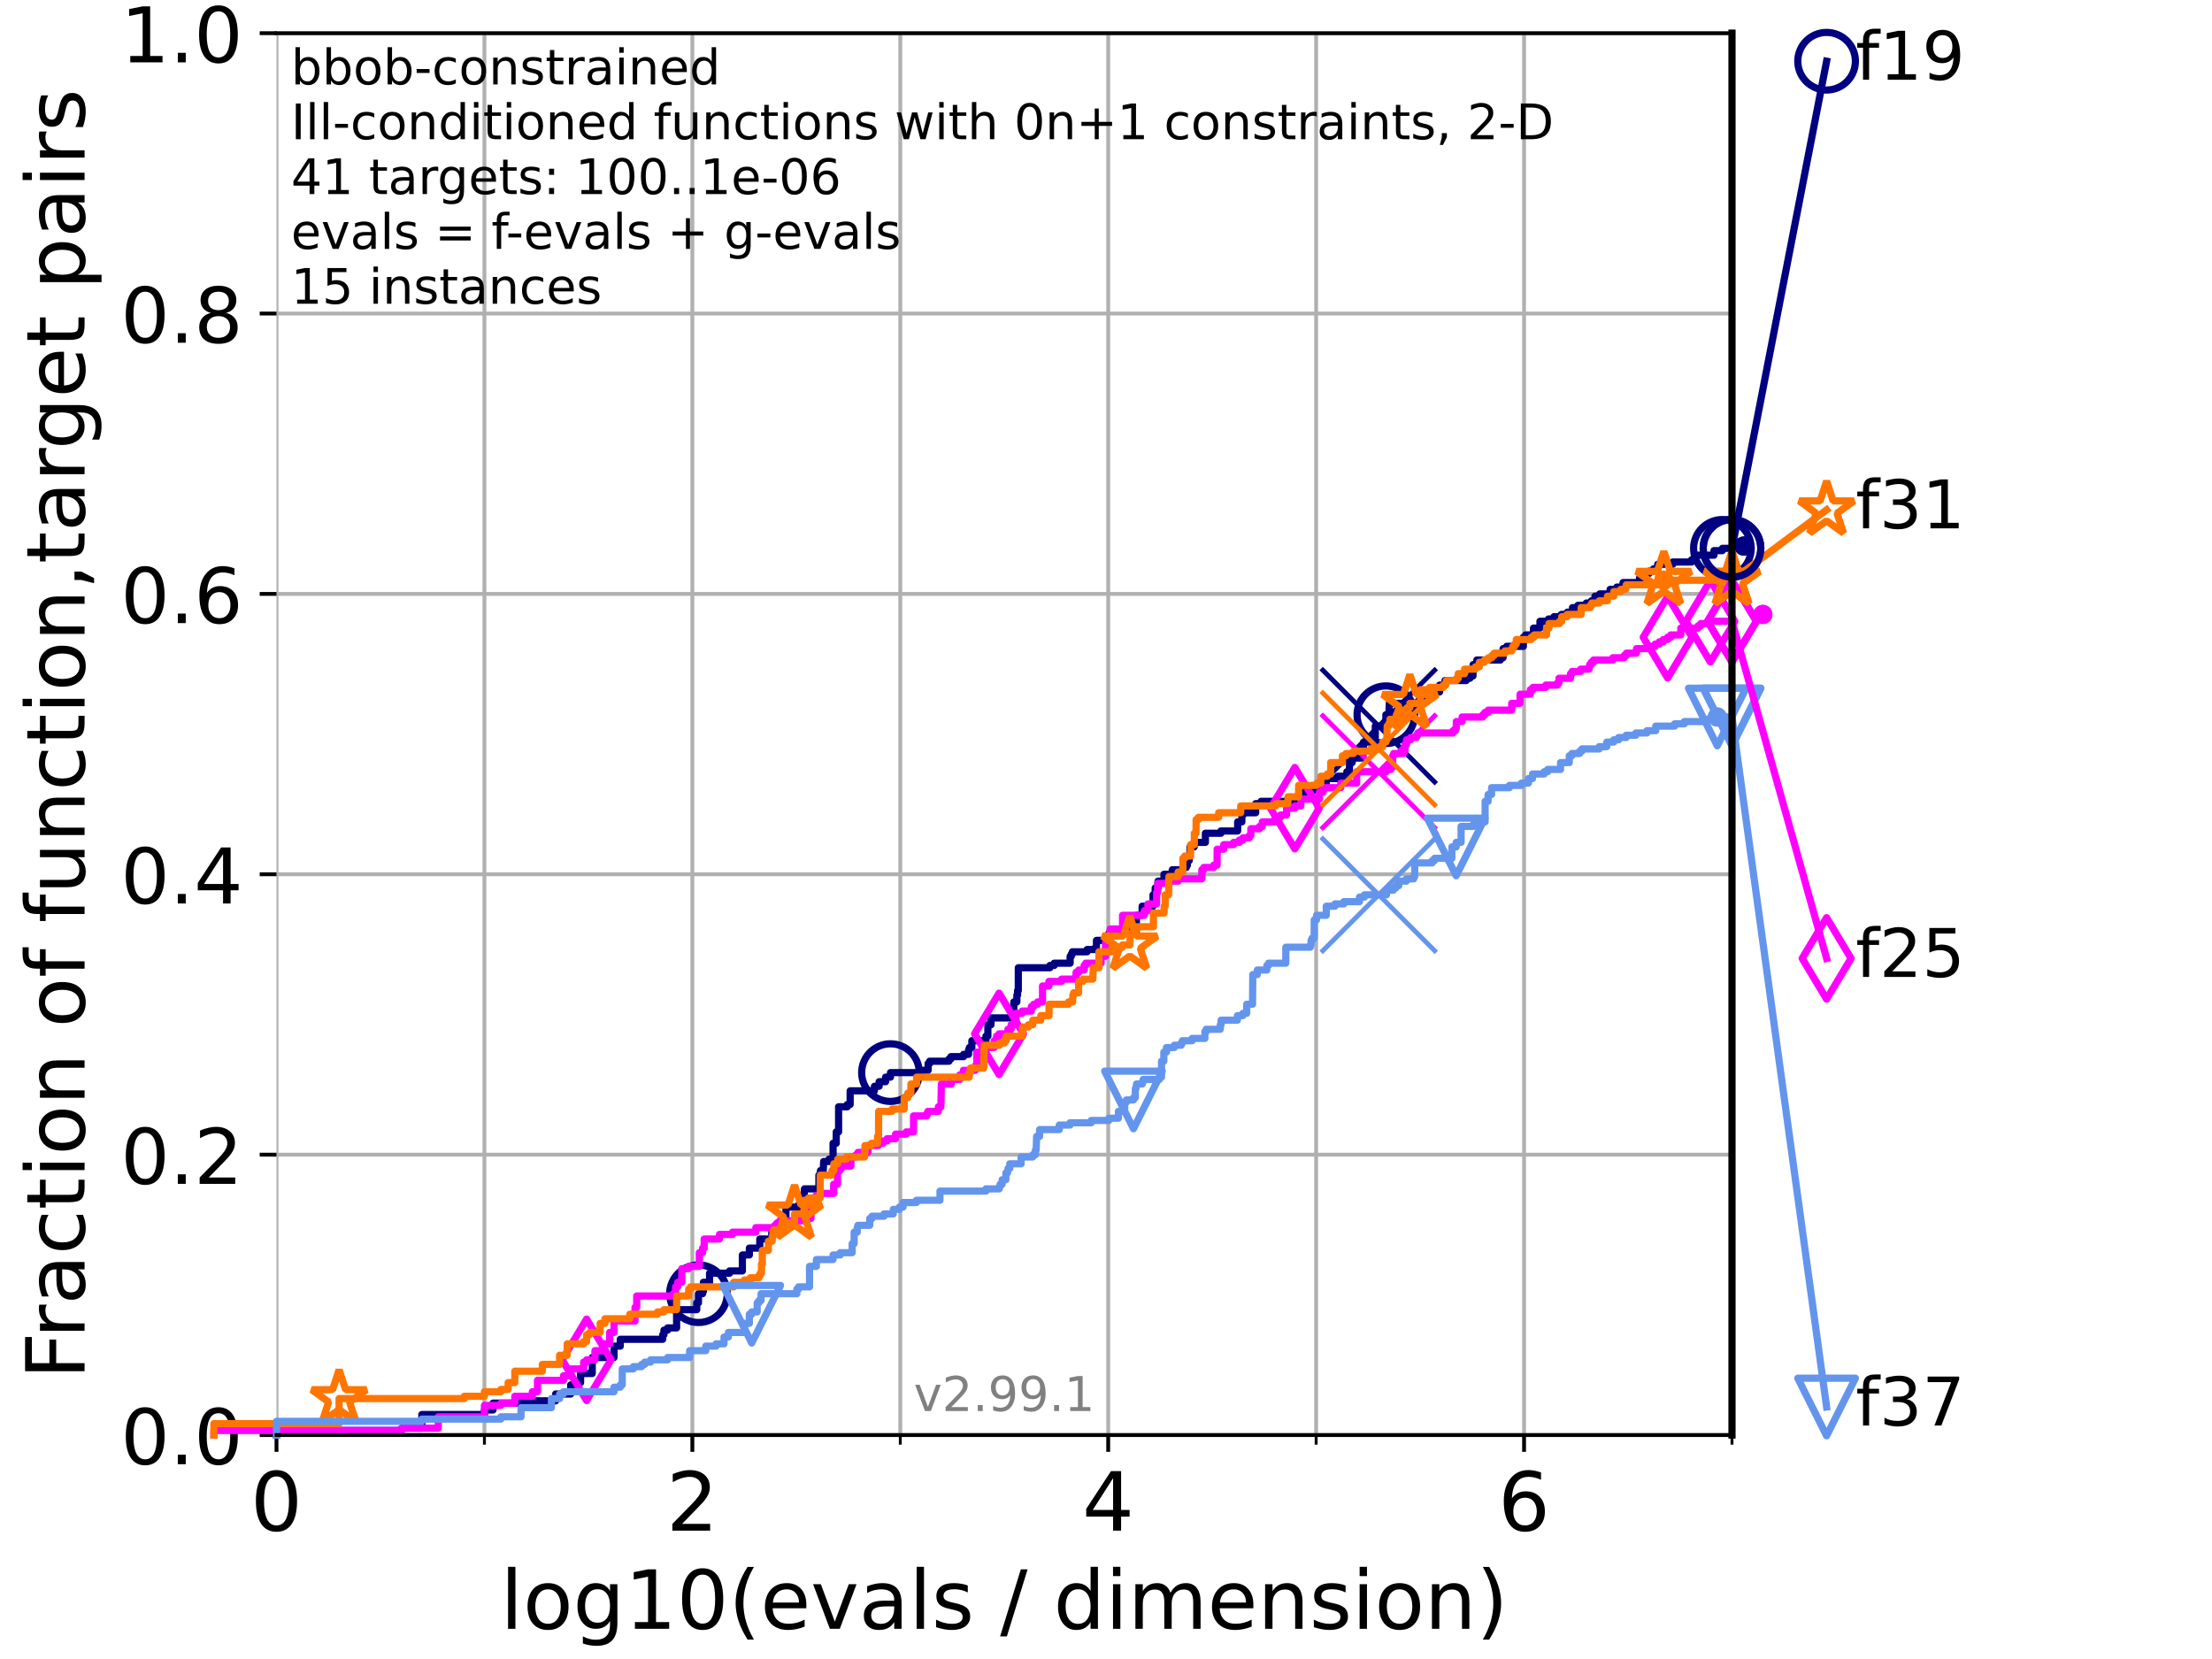 <?xml version="1.0" encoding="utf-8" standalone="no"?>
<!DOCTYPE svg PUBLIC "-//W3C//DTD SVG 1.1//EN"
  "http://www.w3.org/Graphics/SVG/1.1/DTD/svg11.dtd">
<!-- Created with matplotlib (https://matplotlib.org/) -->
<svg height="345.6pt" version="1.1" viewBox="0 0 460.8 345.6" width="460.8pt" xmlns="http://www.w3.org/2000/svg" xmlns:xlink="http://www.w3.org/1999/xlink">
 <defs>
  <style type="text/css">*{stroke-linecap:butt;stroke-linejoin:round;}</style>
 </defs>
 <g id="figure_1">
  <g id="patch_1">
   <path d="M 0 345.6 
L 460.8 345.6 
L 460.8 0 
L 0 0 
z
" style="fill:#ffffff;"/>
  </g>
  <g id="axes_1">
   <g id="patch_2">
    <path d="M 57.6 298.944 
L 360.806 298.944 
L 360.806 6.912 
L 57.6 6.912 
z
" style="fill:#ffffff;"/>
   </g>
   <g id="matplotlib.axis_1">
    <g id="xtick_1">
     <g id="line2d_1">
      <path clip-path="url(#p5800b2768c)" d="M 57.6 298.944 
L 57.6 6.912 
" style="fill:none;stroke:#b0b0b0;stroke-linecap:square;stroke-width:0.8;"/>
     </g>
     <g id="line2d_2">
      <defs>
       <path d="M 0 0 
L 0 3.5 
" id="m7a9d5e1a4c" style="stroke:#000000;stroke-width:0.8;"/>
      </defs>
      <g>
       <use style="stroke:#000000;stroke-width:0.8;" x="57.6" xlink:href="#m7a9d5e1a4c" y="298.944"/>
      </g>
     </g>
     <g id="text_1">
      <!-- 0 -->
      <g transform="translate(52.192 318.861)scale(0.17 -0.17)">
       <defs>
        <path d="M 31.781 66.406 
Q 24.172 66.406 20.328 58.906 
Q 16.5 51.422 16.5 36.375 
Q 16.5 21.391 20.328 13.891 
Q 24.172 6.391 31.781 6.391 
Q 39.453 6.391 43.281 13.891 
Q 47.125 21.391 47.125 36.375 
Q 47.125 51.422 43.281 58.906 
Q 39.453 66.406 31.781 66.406 
z
M 31.781 74.219 
Q 44.047 74.219 50.516 64.516 
Q 56.984 54.828 56.984 36.375 
Q 56.984 17.969 50.516 8.266 
Q 44.047 -1.422 31.781 -1.422 
Q 19.531 -1.422 13.062 8.266 
Q 6.594 17.969 6.594 36.375 
Q 6.594 54.828 13.062 64.516 
Q 19.531 74.219 31.781 74.219 
z
" id="DejaVuSans-48"/>
       </defs>
       <use xlink:href="#DejaVuSans-48"/>
      </g>
     </g>
    </g>
    <g id="xtick_2">
     <g id="line2d_3">
      <path clip-path="url(#p5800b2768c)" d="M 144.23 298.944 
L 144.23 6.912 
" style="fill:none;stroke:#b0b0b0;stroke-linecap:square;stroke-width:0.8;"/>
     </g>
     <g id="line2d_4">
      <g>
       <use style="stroke:#000000;stroke-width:0.8;" x="144.23" xlink:href="#m7a9d5e1a4c" y="298.944"/>
      </g>
     </g>
     <g id="text_2">
      <!-- 2 -->
      <g transform="translate(138.822 318.861)scale(0.17 -0.17)">
       <defs>
        <path d="M 19.188 8.297 
L 53.609 8.297 
L 53.609 0 
L 7.328 0 
L 7.328 8.297 
Q 12.938 14.109 22.625 23.891 
Q 32.328 33.688 34.812 36.531 
Q 39.547 41.844 41.422 45.531 
Q 43.312 49.219 43.312 52.781 
Q 43.312 58.594 39.234 62.25 
Q 35.156 65.922 28.609 65.922 
Q 23.969 65.922 18.812 64.312 
Q 13.672 62.703 7.812 59.422 
L 7.812 69.391 
Q 13.766 71.781 18.938 73 
Q 24.125 74.219 28.422 74.219 
Q 39.75 74.219 46.484 68.547 
Q 53.219 62.891 53.219 53.422 
Q 53.219 48.922 51.531 44.891 
Q 49.859 40.875 45.406 35.406 
Q 44.188 33.984 37.641 27.219 
Q 31.109 20.453 19.188 8.297 
z
" id="DejaVuSans-50"/>
       </defs>
       <use xlink:href="#DejaVuSans-50"/>
      </g>
     </g>
    </g>
    <g id="xtick_3">
     <g id="line2d_5">
      <path clip-path="url(#p5800b2768c)" d="M 230.861 298.944 
L 230.861 6.912 
" style="fill:none;stroke:#b0b0b0;stroke-linecap:square;stroke-width:0.8;"/>
     </g>
     <g id="line2d_6">
      <g>
       <use style="stroke:#000000;stroke-width:0.8;" x="230.861" xlink:href="#m7a9d5e1a4c" y="298.944"/>
      </g>
     </g>
     <g id="text_3">
      <!-- 4 -->
      <g transform="translate(225.453 318.861)scale(0.17 -0.17)">
       <defs>
        <path d="M 37.797 64.312 
L 12.891 25.391 
L 37.797 25.391 
z
M 35.203 72.906 
L 47.609 72.906 
L 47.609 25.391 
L 58.016 25.391 
L 58.016 17.188 
L 47.609 17.188 
L 47.609 0 
L 37.797 0 
L 37.797 17.188 
L 4.891 17.188 
L 4.891 26.703 
z
" id="DejaVuSans-52"/>
       </defs>
       <use xlink:href="#DejaVuSans-52"/>
      </g>
     </g>
    </g>
    <g id="xtick_4">
     <g id="line2d_7">
      <path clip-path="url(#p5800b2768c)" d="M 317.491 298.944 
L 317.491 6.912 
" style="fill:none;stroke:#b0b0b0;stroke-linecap:square;stroke-width:0.8;"/>
     </g>
     <g id="line2d_8">
      <g>
       <use style="stroke:#000000;stroke-width:0.8;" x="317.491" xlink:href="#m7a9d5e1a4c" y="298.944"/>
      </g>
     </g>
     <g id="text_4">
      <!-- 6 -->
      <g transform="translate(312.083 318.861)scale(0.17 -0.17)">
       <defs>
        <path d="M 33.016 40.375 
Q 26.375 40.375 22.484 35.828 
Q 18.609 31.297 18.609 23.391 
Q 18.609 15.531 22.484 10.953 
Q 26.375 6.391 33.016 6.391 
Q 39.656 6.391 43.531 10.953 
Q 47.406 15.531 47.406 23.391 
Q 47.406 31.297 43.531 35.828 
Q 39.656 40.375 33.016 40.375 
z
M 52.594 71.297 
L 52.594 62.312 
Q 48.875 64.062 45.094 64.984 
Q 41.312 65.922 37.594 65.922 
Q 27.828 65.922 22.672 59.328 
Q 17.531 52.734 16.797 39.406 
Q 19.672 43.656 24.016 45.922 
Q 28.375 48.188 33.594 48.188 
Q 44.578 48.188 50.953 41.516 
Q 57.328 34.859 57.328 23.391 
Q 57.328 12.156 50.688 5.359 
Q 44.047 -1.422 33.016 -1.422 
Q 20.359 -1.422 13.672 8.266 
Q 6.984 17.969 6.984 36.375 
Q 6.984 53.656 15.188 63.938 
Q 23.391 74.219 37.203 74.219 
Q 40.922 74.219 44.703 73.484 
Q 48.484 72.75 52.594 71.297 
z
" id="DejaVuSans-54"/>
       </defs>
       <use xlink:href="#DejaVuSans-54"/>
      </g>
     </g>
    </g>
    <g id="xtick_5">
     <g id="line2d_9">
      <path clip-path="url(#p5800b2768c)" d="M 100.915 298.944 
L 100.915 6.912 
" style="fill:none;stroke:#b0b0b0;stroke-linecap:square;stroke-width:0.8;"/>
     </g>
     <g id="line2d_10">
      <defs>
       <path d="M 0 0 
L 0 2 
" id="m765971aaff" style="stroke:#000000;stroke-width:0.6;"/>
      </defs>
      <g>
       <use style="stroke:#000000;stroke-width:0.6;" x="100.915" xlink:href="#m765971aaff" y="298.944"/>
      </g>
     </g>
    </g>
    <g id="xtick_6">
     <g id="line2d_11">
      <path clip-path="url(#p5800b2768c)" d="M 187.546 298.944 
L 187.546 6.912 
" style="fill:none;stroke:#b0b0b0;stroke-linecap:square;stroke-width:0.8;"/>
     </g>
     <g id="line2d_12">
      <g>
       <use style="stroke:#000000;stroke-width:0.6;" x="187.546" xlink:href="#m765971aaff" y="298.944"/>
      </g>
     </g>
    </g>
    <g id="xtick_7">
     <g id="line2d_13">
      <path clip-path="url(#p5800b2768c)" d="M 274.176 298.944 
L 274.176 6.912 
" style="fill:none;stroke:#b0b0b0;stroke-linecap:square;stroke-width:0.8;"/>
     </g>
     <g id="line2d_14">
      <g>
       <use style="stroke:#000000;stroke-width:0.6;" x="274.176" xlink:href="#m765971aaff" y="298.944"/>
      </g>
     </g>
    </g>
    <g id="xtick_8">
     <g id="line2d_15">
      <path clip-path="url(#p5800b2768c)" d="M 360.806 298.944 
L 360.806 6.912 
" style="fill:none;stroke:#b0b0b0;stroke-linecap:square;stroke-width:0.8;"/>
     </g>
     <g id="line2d_16">
      <g>
       <use style="stroke:#000000;stroke-width:0.6;" x="360.806" xlink:href="#m765971aaff" y="298.944"/>
      </g>
     </g>
    </g>
    <g id="text_5">
     <!-- log10(evals / dimension) -->
     <g transform="translate(104.239 339.314)scale(0.17 -0.17)">
      <defs>
       <path d="M 9.422 75.984 
L 18.406 75.984 
L 18.406 0 
L 9.422 0 
z
" id="DejaVuSans-108"/>
       <path d="M 30.609 48.391 
Q 23.391 48.391 19.188 42.75 
Q 14.984 37.109 14.984 27.297 
Q 14.984 17.484 19.156 11.844 
Q 23.344 6.203 30.609 6.203 
Q 37.797 6.203 41.984 11.859 
Q 46.188 17.531 46.188 27.297 
Q 46.188 37.016 41.984 42.703 
Q 37.797 48.391 30.609 48.391 
z
M 30.609 56 
Q 42.328 56 49.016 48.375 
Q 55.719 40.766 55.719 27.297 
Q 55.719 13.875 49.016 6.219 
Q 42.328 -1.422 30.609 -1.422 
Q 18.844 -1.422 12.172 6.219 
Q 5.516 13.875 5.516 27.297 
Q 5.516 40.766 12.172 48.375 
Q 18.844 56 30.609 56 
z
" id="DejaVuSans-111"/>
       <path d="M 45.406 27.984 
Q 45.406 37.75 41.375 43.109 
Q 37.359 48.484 30.078 48.484 
Q 22.859 48.484 18.828 43.109 
Q 14.797 37.75 14.797 27.984 
Q 14.797 18.266 18.828 12.891 
Q 22.859 7.516 30.078 7.516 
Q 37.359 7.516 41.375 12.891 
Q 45.406 18.266 45.406 27.984 
z
M 54.391 6.781 
Q 54.391 -7.172 48.188 -13.984 
Q 42 -20.797 29.203 -20.797 
Q 24.469 -20.797 20.266 -20.094 
Q 16.062 -19.391 12.109 -17.922 
L 12.109 -9.188 
Q 16.062 -11.328 19.922 -12.344 
Q 23.781 -13.375 27.781 -13.375 
Q 36.625 -13.375 41.016 -8.766 
Q 45.406 -4.156 45.406 5.172 
L 45.406 9.625 
Q 42.625 4.781 38.281 2.391 
Q 33.938 0 27.875 0 
Q 17.828 0 11.672 7.656 
Q 5.516 15.328 5.516 27.984 
Q 5.516 40.672 11.672 48.328 
Q 17.828 56 27.875 56 
Q 33.938 56 38.281 53.609 
Q 42.625 51.219 45.406 46.391 
L 45.406 54.688 
L 54.391 54.688 
z
" id="DejaVuSans-103"/>
       <path d="M 12.406 8.297 
L 28.516 8.297 
L 28.516 63.922 
L 10.984 60.406 
L 10.984 69.391 
L 28.422 72.906 
L 38.281 72.906 
L 38.281 8.297 
L 54.391 8.297 
L 54.391 0 
L 12.406 0 
z
" id="DejaVuSans-49"/>
       <path d="M 31 75.875 
Q 24.469 64.656 21.281 53.656 
Q 18.109 42.672 18.109 31.391 
Q 18.109 20.125 21.312 9.062 
Q 24.516 -2 31 -13.188 
L 23.188 -13.188 
Q 15.875 -1.703 12.234 9.375 
Q 8.594 20.453 8.594 31.391 
Q 8.594 42.281 12.203 53.312 
Q 15.828 64.359 23.188 75.875 
z
" id="DejaVuSans-40"/>
       <path d="M 56.203 29.594 
L 56.203 25.203 
L 14.891 25.203 
Q 15.484 15.922 20.484 11.062 
Q 25.484 6.203 34.422 6.203 
Q 39.594 6.203 44.453 7.469 
Q 49.312 8.734 54.109 11.281 
L 54.109 2.781 
Q 49.266 0.734 44.188 -0.344 
Q 39.109 -1.422 33.891 -1.422 
Q 20.797 -1.422 13.156 6.188 
Q 5.516 13.812 5.516 26.812 
Q 5.516 40.234 12.766 48.109 
Q 20.016 56 32.328 56 
Q 43.359 56 49.781 48.891 
Q 56.203 41.797 56.203 29.594 
z
M 47.219 32.234 
Q 47.125 39.594 43.094 43.984 
Q 39.062 48.391 32.422 48.391 
Q 24.906 48.391 20.391 44.141 
Q 15.875 39.891 15.188 32.172 
z
" id="DejaVuSans-101"/>
       <path d="M 2.984 54.688 
L 12.5 54.688 
L 29.594 8.797 
L 46.688 54.688 
L 56.203 54.688 
L 35.688 0 
L 23.484 0 
z
" id="DejaVuSans-118"/>
       <path d="M 34.281 27.484 
Q 23.391 27.484 19.188 25 
Q 14.984 22.516 14.984 16.5 
Q 14.984 11.719 18.141 8.906 
Q 21.297 6.109 26.703 6.109 
Q 34.188 6.109 38.703 11.406 
Q 43.219 16.703 43.219 25.484 
L 43.219 27.484 
z
M 52.203 31.203 
L 52.203 0 
L 43.219 0 
L 43.219 8.297 
Q 40.141 3.328 35.547 0.953 
Q 30.953 -1.422 24.312 -1.422 
Q 15.922 -1.422 10.953 3.297 
Q 6 8.016 6 15.922 
Q 6 25.141 12.172 29.828 
Q 18.359 34.516 30.609 34.516 
L 43.219 34.516 
L 43.219 35.406 
Q 43.219 41.609 39.141 45 
Q 35.062 48.391 27.688 48.391 
Q 23 48.391 18.547 47.266 
Q 14.109 46.141 10.016 43.891 
L 10.016 52.203 
Q 14.938 54.109 19.578 55.047 
Q 24.219 56 28.609 56 
Q 40.484 56 46.344 49.844 
Q 52.203 43.703 52.203 31.203 
z
" id="DejaVuSans-97"/>
       <path d="M 44.281 53.078 
L 44.281 44.578 
Q 40.484 46.531 36.375 47.5 
Q 32.281 48.484 27.875 48.484 
Q 21.188 48.484 17.844 46.438 
Q 14.5 44.391 14.5 40.281 
Q 14.5 37.156 16.891 35.375 
Q 19.281 33.594 26.516 31.984 
L 29.594 31.297 
Q 39.156 29.25 43.188 25.516 
Q 47.219 21.781 47.219 15.094 
Q 47.219 7.469 41.188 3.016 
Q 35.156 -1.422 24.609 -1.422 
Q 20.219 -1.422 15.453 -0.562 
Q 10.688 0.297 5.422 2 
L 5.422 11.281 
Q 10.406 8.688 15.234 7.391 
Q 20.062 6.109 24.812 6.109 
Q 31.156 6.109 34.562 8.281 
Q 37.984 10.453 37.984 14.406 
Q 37.984 18.062 35.516 20.016 
Q 33.062 21.969 24.703 23.781 
L 21.578 24.516 
Q 13.234 26.266 9.516 29.906 
Q 5.812 33.547 5.812 39.891 
Q 5.812 47.609 11.281 51.797 
Q 16.75 56 26.812 56 
Q 31.781 56 36.172 55.266 
Q 40.578 54.547 44.281 53.078 
z
" id="DejaVuSans-115"/>
       <path id="DejaVuSans-32"/>
       <path d="M 25.391 72.906 
L 33.688 72.906 
L 8.297 -9.281 
L 0 -9.281 
z
" id="DejaVuSans-47"/>
       <path d="M 45.406 46.391 
L 45.406 75.984 
L 54.391 75.984 
L 54.391 0 
L 45.406 0 
L 45.406 8.203 
Q 42.578 3.328 38.25 0.953 
Q 33.938 -1.422 27.875 -1.422 
Q 17.969 -1.422 11.734 6.484 
Q 5.516 14.406 5.516 27.297 
Q 5.516 40.188 11.734 48.094 
Q 17.969 56 27.875 56 
Q 33.938 56 38.25 53.625 
Q 42.578 51.266 45.406 46.391 
z
M 14.797 27.297 
Q 14.797 17.391 18.875 11.75 
Q 22.953 6.109 30.078 6.109 
Q 37.203 6.109 41.297 11.75 
Q 45.406 17.391 45.406 27.297 
Q 45.406 37.203 41.297 42.844 
Q 37.203 48.484 30.078 48.484 
Q 22.953 48.484 18.875 42.844 
Q 14.797 37.203 14.797 27.297 
z
" id="DejaVuSans-100"/>
       <path d="M 9.422 54.688 
L 18.406 54.688 
L 18.406 0 
L 9.422 0 
z
M 9.422 75.984 
L 18.406 75.984 
L 18.406 64.594 
L 9.422 64.594 
z
" id="DejaVuSans-105"/>
       <path d="M 52 44.188 
Q 55.375 50.25 60.062 53.125 
Q 64.75 56 71.094 56 
Q 79.641 56 84.281 50.016 
Q 88.922 44.047 88.922 33.016 
L 88.922 0 
L 79.891 0 
L 79.891 32.719 
Q 79.891 40.578 77.094 44.375 
Q 74.312 48.188 68.609 48.188 
Q 61.625 48.188 57.562 43.547 
Q 53.516 38.922 53.516 30.906 
L 53.516 0 
L 44.484 0 
L 44.484 32.719 
Q 44.484 40.625 41.703 44.406 
Q 38.922 48.188 33.109 48.188 
Q 26.219 48.188 22.156 43.531 
Q 18.109 38.875 18.109 30.906 
L 18.109 0 
L 9.078 0 
L 9.078 54.688 
L 18.109 54.688 
L 18.109 46.188 
Q 21.188 51.219 25.484 53.609 
Q 29.781 56 35.688 56 
Q 41.656 56 45.828 52.969 
Q 50 49.953 52 44.188 
z
" id="DejaVuSans-109"/>
       <path d="M 54.891 33.016 
L 54.891 0 
L 45.906 0 
L 45.906 32.719 
Q 45.906 40.484 42.875 44.328 
Q 39.844 48.188 33.797 48.188 
Q 26.516 48.188 22.312 43.547 
Q 18.109 38.922 18.109 30.906 
L 18.109 0 
L 9.078 0 
L 9.078 54.688 
L 18.109 54.688 
L 18.109 46.188 
Q 21.344 51.125 25.703 53.562 
Q 30.078 56 35.797 56 
Q 45.219 56 50.047 50.172 
Q 54.891 44.344 54.891 33.016 
z
" id="DejaVuSans-110"/>
       <path d="M 8.016 75.875 
L 15.828 75.875 
Q 23.141 64.359 26.781 53.312 
Q 30.422 42.281 30.422 31.391 
Q 30.422 20.453 26.781 9.375 
Q 23.141 -1.703 15.828 -13.188 
L 8.016 -13.188 
Q 14.5 -2 17.703 9.062 
Q 20.906 20.125 20.906 31.391 
Q 20.906 42.672 17.703 53.656 
Q 14.5 64.656 8.016 75.875 
z
" id="DejaVuSans-41"/>
      </defs>
      <use xlink:href="#DejaVuSans-108"/>
      <use x="27.783" xlink:href="#DejaVuSans-111"/>
      <use x="88.965" xlink:href="#DejaVuSans-103"/>
      <use x="152.441" xlink:href="#DejaVuSans-49"/>
      <use x="216.064" xlink:href="#DejaVuSans-48"/>
      <use x="279.688" xlink:href="#DejaVuSans-40"/>
      <use x="318.701" xlink:href="#DejaVuSans-101"/>
      <use x="380.225" xlink:href="#DejaVuSans-118"/>
      <use x="439.404" xlink:href="#DejaVuSans-97"/>
      <use x="500.684" xlink:href="#DejaVuSans-108"/>
      <use x="528.467" xlink:href="#DejaVuSans-115"/>
      <use x="580.566" xlink:href="#DejaVuSans-32"/>
      <use x="612.354" xlink:href="#DejaVuSans-47"/>
      <use x="646.045" xlink:href="#DejaVuSans-32"/>
      <use x="677.832" xlink:href="#DejaVuSans-100"/>
      <use x="741.309" xlink:href="#DejaVuSans-105"/>
      <use x="769.092" xlink:href="#DejaVuSans-109"/>
      <use x="866.504" xlink:href="#DejaVuSans-101"/>
      <use x="928.027" xlink:href="#DejaVuSans-110"/>
      <use x="991.406" xlink:href="#DejaVuSans-115"/>
      <use x="1043.506" xlink:href="#DejaVuSans-105"/>
      <use x="1071.289" xlink:href="#DejaVuSans-111"/>
      <use x="1132.471" xlink:href="#DejaVuSans-110"/>
      <use x="1195.85" xlink:href="#DejaVuSans-41"/>
     </g>
    </g>
   </g>
   <g id="matplotlib.axis_2">
    <g id="ytick_1">
     <g id="line2d_17">
      <path clip-path="url(#p5800b2768c)" d="M 57.6 298.944 
L 360.806 298.944 
" style="fill:none;stroke:#b0b0b0;stroke-linecap:square;stroke-width:0.8;"/>
     </g>
     <g id="line2d_18">
      <defs>
       <path d="M 0 0 
L -3.5 0 
" id="m48e1ce50ed" style="stroke:#000000;stroke-width:0.8;"/>
      </defs>
      <g>
       <use style="stroke:#000000;stroke-width:0.8;" x="57.6" xlink:href="#m48e1ce50ed" y="298.944"/>
      </g>
     </g>
     <g id="text_6">
      <!-- 0.0 -->
      <g transform="translate(25.155 305.023)scale(0.16 -0.16)">
       <defs>
        <path d="M 10.688 12.406 
L 21 12.406 
L 21 0 
L 10.688 0 
z
" id="DejaVuSans-46"/>
       </defs>
       <use xlink:href="#DejaVuSans-48"/>
       <use x="63.623" xlink:href="#DejaVuSans-46"/>
       <use x="95.41" xlink:href="#DejaVuSans-48"/>
      </g>
     </g>
    </g>
    <g id="ytick_2">
     <g id="line2d_19">
      <path clip-path="url(#p5800b2768c)" d="M 57.6 240.538 
L 360.806 240.538 
" style="fill:none;stroke:#b0b0b0;stroke-linecap:square;stroke-width:0.8;"/>
     </g>
     <g id="line2d_20">
      <g>
       <use style="stroke:#000000;stroke-width:0.8;" x="57.6" xlink:href="#m48e1ce50ed" y="240.538"/>
      </g>
     </g>
     <g id="text_7">
      <!-- 0.2 -->
      <g transform="translate(25.155 246.616)scale(0.16 -0.16)">
       <use xlink:href="#DejaVuSans-48"/>
       <use x="63.623" xlink:href="#DejaVuSans-46"/>
       <use x="95.41" xlink:href="#DejaVuSans-50"/>
      </g>
     </g>
    </g>
    <g id="ytick_3">
     <g id="line2d_21">
      <path clip-path="url(#p5800b2768c)" d="M 57.6 182.131 
L 360.806 182.131 
" style="fill:none;stroke:#b0b0b0;stroke-linecap:square;stroke-width:0.8;"/>
     </g>
     <g id="line2d_22">
      <g>
       <use style="stroke:#000000;stroke-width:0.8;" x="57.6" xlink:href="#m48e1ce50ed" y="182.131"/>
      </g>
     </g>
     <g id="text_8">
      <!-- 0.4 -->
      <g transform="translate(25.155 188.21)scale(0.16 -0.16)">
       <use xlink:href="#DejaVuSans-48"/>
       <use x="63.623" xlink:href="#DejaVuSans-46"/>
       <use x="95.41" xlink:href="#DejaVuSans-52"/>
      </g>
     </g>
    </g>
    <g id="ytick_4">
     <g id="line2d_23">
      <path clip-path="url(#p5800b2768c)" d="M 57.6 123.725 
L 360.806 123.725 
" style="fill:none;stroke:#b0b0b0;stroke-linecap:square;stroke-width:0.8;"/>
     </g>
     <g id="line2d_24">
      <g>
       <use style="stroke:#000000;stroke-width:0.8;" x="57.6" xlink:href="#m48e1ce50ed" y="123.725"/>
      </g>
     </g>
     <g id="text_9">
      <!-- 0.6 -->
      <g transform="translate(25.155 129.804)scale(0.16 -0.16)">
       <use xlink:href="#DejaVuSans-48"/>
       <use x="63.623" xlink:href="#DejaVuSans-46"/>
       <use x="95.41" xlink:href="#DejaVuSans-54"/>
      </g>
     </g>
    </g>
    <g id="ytick_5">
     <g id="line2d_25">
      <path clip-path="url(#p5800b2768c)" d="M 57.6 65.318 
L 360.806 65.318 
" style="fill:none;stroke:#b0b0b0;stroke-linecap:square;stroke-width:0.8;"/>
     </g>
     <g id="line2d_26">
      <g>
       <use style="stroke:#000000;stroke-width:0.8;" x="57.6" xlink:href="#m48e1ce50ed" y="65.318"/>
      </g>
     </g>
     <g id="text_10">
      <!-- 0.8 -->
      <g transform="translate(25.155 71.397)scale(0.16 -0.16)">
       <defs>
        <path d="M 31.781 34.625 
Q 24.75 34.625 20.719 30.859 
Q 16.703 27.094 16.703 20.516 
Q 16.703 13.922 20.719 10.156 
Q 24.75 6.391 31.781 6.391 
Q 38.812 6.391 42.859 10.172 
Q 46.922 13.969 46.922 20.516 
Q 46.922 27.094 42.891 30.859 
Q 38.875 34.625 31.781 34.625 
z
M 21.922 38.812 
Q 15.578 40.375 12.031 44.719 
Q 8.5 49.078 8.5 55.328 
Q 8.5 64.062 14.719 69.141 
Q 20.953 74.219 31.781 74.219 
Q 42.672 74.219 48.875 69.141 
Q 55.078 64.062 55.078 55.328 
Q 55.078 49.078 51.531 44.719 
Q 48 40.375 41.703 38.812 
Q 48.828 37.156 52.797 32.312 
Q 56.781 27.484 56.781 20.516 
Q 56.781 9.906 50.312 4.234 
Q 43.844 -1.422 31.781 -1.422 
Q 19.734 -1.422 13.25 4.234 
Q 6.781 9.906 6.781 20.516 
Q 6.781 27.484 10.781 32.312 
Q 14.797 37.156 21.922 38.812 
z
M 18.312 54.391 
Q 18.312 48.734 21.844 45.562 
Q 25.391 42.391 31.781 42.391 
Q 38.141 42.391 41.719 45.562 
Q 45.312 48.734 45.312 54.391 
Q 45.312 60.062 41.719 63.234 
Q 38.141 66.406 31.781 66.406 
Q 25.391 66.406 21.844 63.234 
Q 18.312 60.062 18.312 54.391 
z
" id="DejaVuSans-56"/>
       </defs>
       <use xlink:href="#DejaVuSans-48"/>
       <use x="63.623" xlink:href="#DejaVuSans-46"/>
       <use x="95.41" xlink:href="#DejaVuSans-56"/>
      </g>
     </g>
    </g>
    <g id="ytick_6">
     <g id="line2d_27">
      <path clip-path="url(#p5800b2768c)" d="M 57.6 6.912 
L 360.806 6.912 
" style="fill:none;stroke:#b0b0b0;stroke-linecap:square;stroke-width:0.8;"/>
     </g>
     <g id="line2d_28">
      <g>
       <use style="stroke:#000000;stroke-width:0.8;" x="57.6" xlink:href="#m48e1ce50ed" y="6.912"/>
      </g>
     </g>
     <g id="text_11">
      <!-- 1.0 -->
      <g transform="translate(25.155 12.991)scale(0.16 -0.16)">
       <use xlink:href="#DejaVuSans-49"/>
       <use x="63.623" xlink:href="#DejaVuSans-46"/>
       <use x="95.41" xlink:href="#DejaVuSans-48"/>
      </g>
     </g>
    </g>
    <g id="text_12">
     <!-- Fraction of function,target pairs -->
     <g transform="translate(17.62 287.313)rotate(-90)scale(0.17 -0.17)">
      <defs>
       <path d="M 9.812 72.906 
L 51.703 72.906 
L 51.703 64.594 
L 19.672 64.594 
L 19.672 43.109 
L 48.578 43.109 
L 48.578 34.812 
L 19.672 34.812 
L 19.672 0 
L 9.812 0 
z
" id="DejaVuSans-70"/>
       <path d="M 41.109 46.297 
Q 39.594 47.172 37.812 47.578 
Q 36.031 48 33.891 48 
Q 26.266 48 22.188 43.047 
Q 18.109 38.094 18.109 28.812 
L 18.109 0 
L 9.078 0 
L 9.078 54.688 
L 18.109 54.688 
L 18.109 46.188 
Q 20.953 51.172 25.484 53.578 
Q 30.031 56 36.531 56 
Q 37.453 56 38.578 55.875 
Q 39.703 55.766 41.062 55.516 
z
" id="DejaVuSans-114"/>
       <path d="M 48.781 52.594 
L 48.781 44.188 
Q 44.969 46.297 41.141 47.344 
Q 37.312 48.391 33.406 48.391 
Q 24.656 48.391 19.812 42.844 
Q 14.984 37.312 14.984 27.297 
Q 14.984 17.281 19.812 11.734 
Q 24.656 6.203 33.406 6.203 
Q 37.312 6.203 41.141 7.25 
Q 44.969 8.297 48.781 10.406 
L 48.781 2.094 
Q 45.016 0.344 40.984 -0.531 
Q 36.969 -1.422 32.422 -1.422 
Q 20.062 -1.422 12.781 6.344 
Q 5.516 14.109 5.516 27.297 
Q 5.516 40.672 12.859 48.328 
Q 20.219 56 33.016 56 
Q 37.156 56 41.109 55.141 
Q 45.062 54.297 48.781 52.594 
z
" id="DejaVuSans-99"/>
       <path d="M 18.312 70.219 
L 18.312 54.688 
L 36.812 54.688 
L 36.812 47.703 
L 18.312 47.703 
L 18.312 18.016 
Q 18.312 11.328 20.141 9.422 
Q 21.969 7.516 27.594 7.516 
L 36.812 7.516 
L 36.812 0 
L 27.594 0 
Q 17.188 0 13.234 3.875 
Q 9.281 7.766 9.281 18.016 
L 9.281 47.703 
L 2.688 47.703 
L 2.688 54.688 
L 9.281 54.688 
L 9.281 70.219 
z
" id="DejaVuSans-116"/>
       <path d="M 37.109 75.984 
L 37.109 68.5 
L 28.516 68.5 
Q 23.688 68.5 21.797 66.547 
Q 19.922 64.594 19.922 59.516 
L 19.922 54.688 
L 34.719 54.688 
L 34.719 47.703 
L 19.922 47.703 
L 19.922 0 
L 10.891 0 
L 10.891 47.703 
L 2.297 47.703 
L 2.297 54.688 
L 10.891 54.688 
L 10.891 58.5 
Q 10.891 67.625 15.141 71.797 
Q 19.391 75.984 28.609 75.984 
z
" id="DejaVuSans-102"/>
       <path d="M 8.5 21.578 
L 8.5 54.688 
L 17.484 54.688 
L 17.484 21.922 
Q 17.484 14.156 20.5 10.266 
Q 23.531 6.391 29.594 6.391 
Q 36.859 6.391 41.078 11.031 
Q 45.312 15.672 45.312 23.688 
L 45.312 54.688 
L 54.297 54.688 
L 54.297 0 
L 45.312 0 
L 45.312 8.406 
Q 42.047 3.422 37.719 1 
Q 33.406 -1.422 27.688 -1.422 
Q 18.266 -1.422 13.375 4.438 
Q 8.5 10.297 8.5 21.578 
z
M 31.109 56 
z
" id="DejaVuSans-117"/>
       <path d="M 11.719 12.406 
L 22.016 12.406 
L 22.016 4 
L 14.016 -11.625 
L 7.719 -11.625 
L 11.719 4 
z
" id="DejaVuSans-44"/>
       <path d="M 18.109 8.203 
L 18.109 -20.797 
L 9.078 -20.797 
L 9.078 54.688 
L 18.109 54.688 
L 18.109 46.391 
Q 20.953 51.266 25.266 53.625 
Q 29.594 56 35.594 56 
Q 45.562 56 51.781 48.094 
Q 58.016 40.188 58.016 27.297 
Q 58.016 14.406 51.781 6.484 
Q 45.562 -1.422 35.594 -1.422 
Q 29.594 -1.422 25.266 0.953 
Q 20.953 3.328 18.109 8.203 
z
M 48.688 27.297 
Q 48.688 37.203 44.609 42.844 
Q 40.531 48.484 33.406 48.484 
Q 26.266 48.484 22.188 42.844 
Q 18.109 37.203 18.109 27.297 
Q 18.109 17.391 22.188 11.75 
Q 26.266 6.109 33.406 6.109 
Q 40.531 6.109 44.609 11.75 
Q 48.688 17.391 48.688 27.297 
z
" id="DejaVuSans-112"/>
      </defs>
      <use xlink:href="#DejaVuSans-70"/>
      <use x="50.27" xlink:href="#DejaVuSans-114"/>
      <use x="91.383" xlink:href="#DejaVuSans-97"/>
      <use x="152.662" xlink:href="#DejaVuSans-99"/>
      <use x="207.643" xlink:href="#DejaVuSans-116"/>
      <use x="246.852" xlink:href="#DejaVuSans-105"/>
      <use x="274.635" xlink:href="#DejaVuSans-111"/>
      <use x="335.816" xlink:href="#DejaVuSans-110"/>
      <use x="399.195" xlink:href="#DejaVuSans-32"/>
      <use x="430.982" xlink:href="#DejaVuSans-111"/>
      <use x="492.164" xlink:href="#DejaVuSans-102"/>
      <use x="527.369" xlink:href="#DejaVuSans-32"/>
      <use x="559.156" xlink:href="#DejaVuSans-102"/>
      <use x="594.361" xlink:href="#DejaVuSans-117"/>
      <use x="657.74" xlink:href="#DejaVuSans-110"/>
      <use x="721.119" xlink:href="#DejaVuSans-99"/>
      <use x="776.1" xlink:href="#DejaVuSans-116"/>
      <use x="815.309" xlink:href="#DejaVuSans-105"/>
      <use x="843.092" xlink:href="#DejaVuSans-111"/>
      <use x="904.273" xlink:href="#DejaVuSans-110"/>
      <use x="967.652" xlink:href="#DejaVuSans-44"/>
      <use x="999.439" xlink:href="#DejaVuSans-116"/>
      <use x="1038.648" xlink:href="#DejaVuSans-97"/>
      <use x="1099.928" xlink:href="#DejaVuSans-114"/>
      <use x="1139.291" xlink:href="#DejaVuSans-103"/>
      <use x="1202.768" xlink:href="#DejaVuSans-101"/>
      <use x="1264.291" xlink:href="#DejaVuSans-116"/>
      <use x="1303.5" xlink:href="#DejaVuSans-32"/>
      <use x="1335.287" xlink:href="#DejaVuSans-112"/>
      <use x="1398.764" xlink:href="#DejaVuSans-97"/>
      <use x="1460.043" xlink:href="#DejaVuSans-105"/>
      <use x="1487.826" xlink:href="#DejaVuSans-114"/>
      <use x="1528.939" xlink:href="#DejaVuSans-115"/>
     </g>
    </g>
   </g>
   <g id="line2d_29">
    <defs>
     <path d="M 0 1.5 
C 0.398 1.5 0.779 1.342 1.061 1.061 
C 1.342 0.779 1.5 0.398 1.5 0 
C 1.5 -0.398 1.342 -0.779 1.061 -1.061 
C 0.779 -1.342 0.398 -1.5 0 -1.5 
C -0.398 -1.5 -0.779 -1.342 -1.061 -1.061 
C -1.342 -0.779 -1.5 -0.398 -1.5 0 
C -1.5 0.398 -1.342 0.779 -1.061 1.061 
C -0.779 1.342 -0.398 1.5 0 1.5 
z
" id="mfa5f5c6acd" style="stroke:#000080;"/>
    </defs>
    <g>
     <use style="fill:#000080;stroke:#000080;" x="363.259" xlink:href="#mfa5f5c6acd" y="113.753"/>
     <use style="fill:#000080;stroke:#000080;" x="363.259" xlink:href="#mfa5f5c6acd" y="113.753"/>
    </g>
   </g>
   <g id="line2d_30">
    <path d="M 57.6 298.944 
L 57.6 297.994 
L 83.678 297.994 
L 83.678 297.519 
L 87.876 297.519 
L 87.876 294.67 
L 100.915 294.67 
L 100.915 293.721 
L 102.708 293.721 
L 102.708 292.296 
L 110.897 292.296 
L 110.897 291.821 
L 115.747 291.821 
L 115.747 290.397 
L 118.89 290.397 
L 118.89 288.497 
L 119.6 288.497 
L 119.6 288.022 
L 120.944 288.022 
L 120.944 286.123 
L 123.375 286.123 
L 123.375 282.799 
L 127.911 282.799 
L 127.911 280.425 
L 129.209 280.425 
L 129.209 279 
L 138.051 279 
L 138.051 278.051 
L 138.31 278.051 
L 138.31 277.101 
L 139.068 277.101 
L 139.068 276.626 
L 140.951 276.626 
L 140.951 272.827 
L 145.148 272.827 
L 145.148 271.403 
L 145.503 271.403 
L 145.503 269.503 
L 146.362 269.503 
L 146.362 269.029 
L 146.53 269.029 
L 146.53 267.129 
L 147.816 267.129 
L 147.816 265.23 
L 151.983 265.23 
L 151.983 264.755 
L 154.65 264.755 
L 154.65 261.431 
L 156.106 261.431 
L 156.106 260.006 
L 158.277 260.006 
L 158.277 258.107 
L 160.778 258.107 
L 160.778 256.682 
L 161.087 256.682 
L 161.087 255.733 
L 162.421 255.733 
L 162.421 255.258 
L 162.985 255.258 
L 162.985 254.783 
L 163.733 254.783 
L 163.733 251.459 
L 166.345 251.459 
L 166.345 250.984 
L 167.472 250.984 
L 167.581 247.66 
L 170.589 247.66 
L 170.589 244.811 
L 170.91 244.811 
L 170.91 243.862 
L 171.493 243.862 
L 171.582 241.962 
L 172.691 241.962 
L 172.691 241.487 
L 173.542 241.487 
L 173.542 238.163 
L 174.203 238.163 
L 174.203 235.789 
L 174.694 235.789 
L 174.694 230.566 
L 176.503 230.566 
L 176.503 230.091 
L 177.103 230.091 
L 177.103 227.242 
L 182.159 227.242 
L 182.159 226.292 
L 183.135 226.292 
L 183.135 225.342 
L 184.488 225.342 
L 184.488 224.393 
L 185.501 224.393 
L 185.501 223.443 
L 191.997 223.443 
L 191.997 222.968 
L 193.344 222.968 
L 193.344 221.544 
L 193.659 221.544 
L 193.659 221.069 
L 197.693 221.069 
L 197.693 220.594 
L 198.094 220.594 
L 198.094 220.119 
L 200.735 220.119 
L 200.735 219.644 
L 201.769 219.644 
L 201.769 218.695 
L 201.936 218.695 
L 201.936 218.22 
L 202.455 218.22 
L 202.455 216.795 
L 205.39 216.795 
L 205.39 215.845 
L 205.793 215.845 
L 205.793 213.471 
L 206.452 213.471 
L 206.452 212.047 
L 210.988 212.047 
L 210.988 210.622 
L 211.198 210.622 
L 211.198 208.723 
L 211.829 208.723 
L 211.829 207.298 
L 211.979 207.298 
L 211.979 206.348 
L 212.132 206.348 
L 212.132 201.6 
L 218.711 201.6 
L 218.711 201.125 
L 219.611 201.125 
L 219.611 200.65 
L 222.927 200.65 
L 222.927 199.226 
L 223.172 199.226 
L 223.172 198.751 
L 223.394 198.751 
L 223.394 198.276 
L 226.457 198.276 
L 226.457 197.801 
L 228.222 197.801 
L 228.222 197.326 
L 228.413 197.326 
L 228.413 195.902 
L 230.975 195.902 
L 230.975 194.477 
L 232.683 194.477 
L 232.683 194.002 
L 236.693 194.002 
L 236.76 190.678 
L 237.928 190.678 
L 237.928 188.779 
L 240.2 188.779 
L 240.2 186.405 
L 240.651 186.405 
L 240.651 184.98 
L 241.235 184.98 
L 241.235 183.556 
L 242.482 183.556 
L 242.482 182.131 
L 244.108 182.131 
L 244.212 181.182 
L 246.49 181.182 
L 246.49 180.707 
L 247.136 180.707 
L 247.136 180.232 
L 247.361 180.232 
L 247.361 179.282 
L 247.733 179.282 
L 247.733 178.332 
L 247.893 178.332 
L 247.893 176.433 
L 248.759 176.433 
L 248.759 175.483 
L 251.105 175.483 
L 251.105 173.584 
L 254.332 173.584 
L 254.332 173.109 
L 257.826 173.109 
L 257.826 171.21 
L 258.705 171.21 
L 258.705 169.785 
L 258.954 169.785 
L 258.954 169.31 
L 261.58 169.31 
L 261.58 167.411 
L 262.706 167.411 
L 262.706 166.936 
L 270.678 166.936 
L 270.678 165.037 
L 272.491 165.037 
L 272.491 164.562 
L 275.711 164.562 
L 275.711 164.087 
L 275.957 164.087 
L 275.957 163.137 
L 276.281 163.137 
L 276.281 162.188 
L 278.656 162.188 
L 278.656 161.713 
L 280.569 161.713 
L 280.569 160.763 
L 281.118 160.763 
L 281.118 158.864 
L 281.689 158.864 
L 281.689 157.914 
L 283.907 157.914 
L 283.907 156.489 
L 284.044 156.489 
L 284.044 154.59 
L 286.089 154.59 
L 286.089 153.64 
L 286.499 153.64 
L 286.499 151.266 
L 288.456 151.266 
L 288.456 150.791 
L 288.7 150.791 
L 288.7 148.892 
L 289.35 148.892 
L 289.408 146.518 
L 295.455 146.518 
L 295.455 146.043 
L 296.457 146.043 
L 296.457 145.568 
L 297.223 145.568 
L 297.223 145.093 
L 297.694 145.093 
L 297.694 144.618 
L 298.673 144.618 
L 298.673 144.143 
L 299.899 144.143 
L 299.899 142.719 
L 301.012 142.719 
L 301.012 141.769 
L 305.437 141.769 
L 305.437 141.294 
L 306.214 141.294 
L 306.214 140.819 
L 306.842 140.819 
L 306.883 138.445 
L 307.646 138.445 
L 307.646 137.495 
L 312.549 137.495 
L 312.549 137.021 
L 313.117 137.021 
L 313.117 135.121 
L 313.866 135.121 
L 313.866 134.646 
L 317.35 134.646 
L 317.35 132.747 
L 317.798 132.747 
L 317.798 132.272 
L 319.453 132.272 
L 319.453 130.848 
L 320.803 130.848 
L 320.803 129.423 
L 322.57 129.423 
L 322.57 128.948 
L 323.72 128.948 
L 323.72 128.473 
L 325.243 128.473 
L 325.243 127.998 
L 326.525 127.998 
L 326.525 127.524 
L 327.583 127.524 
L 327.583 126.574 
L 328.719 126.574 
L 328.719 126.099 
L 330.46 126.099 
L 330.46 125.624 
L 331.537 125.624 
L 331.537 125.149 
L 332.259 125.149 
L 332.259 124.2 
L 333.241 124.2 
L 333.241 123.725 
L 335.412 123.725 
L 335.412 122.775 
L 336.81 122.775 
L 336.81 122.3 
L 338.111 122.3 
L 338.111 121.351 
L 341.548 121.351 
L 341.548 120.401 
L 342.153 120.401 
L 342.153 119.926 
L 342.568 119.926 
L 342.568 119.451 
L 343.534 119.451 
L 343.534 118.976 
L 344.454 118.976 
L 344.454 118.501 
L 345.33 118.501 
L 345.33 117.552 
L 348.478 117.552 
L 348.478 117.077 
L 352.389 117.077 
L 352.389 116.602 
L 352.969 116.602 
L 352.969 115.652 
L 357.056 115.652 
L 357.056 114.703 
L 358.809 114.703 
L 358.809 114.228 
L 360.806 114.228 
L 360.806 114.228 
" style="fill:none;stroke:#000080;stroke-linecap:square;stroke-width:1.5;"/>
   </g>
   <g id="line2d_31">
    <defs>
     <path d="M 0 6 
C 1.591 6 3.117 5.368 4.243 4.243 
C 5.368 3.117 6 1.591 6 0 
C 6 -1.591 5.368 -3.117 4.243 -4.243 
C 3.117 -5.368 1.591 -6 0 -6 
C -1.591 -6 -3.117 -5.368 -4.243 -4.243 
C -5.368 -3.117 -6 -1.591 -6 0 
C -6 1.591 -5.368 3.117 -4.243 4.243 
C -3.117 5.368 -1.591 6 0 6 
z
" id="md85912cc73" style="stroke:#000080;stroke-width:1.5;"/>
    </defs>
    <g>
     <use style="fill-opacity:0;stroke:#000080;stroke-width:1.5;" x="145.503" xlink:href="#md85912cc73" y="269.503"/>
     <use style="fill-opacity:0;stroke:#000080;stroke-width:1.5;" x="185.501" xlink:href="#md85912cc73" y="223.443"/>
     <use style="fill-opacity:0;stroke:#000080;stroke-width:1.5;" x="288.7" xlink:href="#md85912cc73" y="148.892"/>
     <use style="fill-opacity:0;stroke:#000080;stroke-width:1.5;" x="358.809" xlink:href="#md85912cc73" y="114.228"/>
     <use style="fill-opacity:0;stroke:#000080;stroke-width:1.5;" x="360.806" xlink:href="#md85912cc73" y="114.228"/>
    </g>
   </g>
   <g id="line2d_32">
    <path style="fill:none;stroke:#000080;stroke-linecap:square;stroke-width:1.5;"/>
    <g/>
   </g>
   <g id="line2d_33">
    <path clip-path="url(#p5800b2768c)" d="M 287.215 151.266 
" style="fill:none;stroke:#000080;stroke-linecap:square;stroke-width:1.5;"/>
    <defs>
     <path d="M -12 12 
L 12 -12 
M -12 -12 
L 12 12 
" id="m1ed3b40456" style="stroke:#000080;"/>
    </defs>
    <g clip-path="url(#p5800b2768c)">
     <use style="fill:#000080;stroke:#000080;" x="287.215" xlink:href="#m1ed3b40456" y="151.266"/>
    </g>
   </g>
   <g id="line2d_34">
    <defs>
     <path d="M 0 1.5 
C 0.398 1.5 0.779 1.342 1.061 1.061 
C 1.342 0.779 1.5 0.398 1.5 0 
C 1.5 -0.398 1.342 -0.779 1.061 -1.061 
C 0.779 -1.342 0.398 -1.5 0 -1.5 
C -0.398 -1.5 -0.779 -1.342 -1.061 -1.061 
C -1.342 -0.779 -1.5 -0.398 -1.5 0 
C -1.5 0.398 -1.342 0.779 -1.061 1.061 
C -0.779 1.342 -0.398 1.5 0 1.5 
z
" id="m8ece104ccb" style="stroke:#ff00ff;"/>
    </defs>
    <g>
     <use style="fill:#ff00ff;stroke:#ff00ff;" x="367.233" xlink:href="#m8ece104ccb" y="127.998"/>
     <use style="fill:#ff00ff;stroke:#ff00ff;" x="367.233" xlink:href="#m8ece104ccb" y="127.998"/>
    </g>
   </g>
   <g id="line2d_35">
    <path d="M 44.561 298.944 
L 44.561 297.994 
L 83.678 297.994 
L 83.678 297.519 
L 91.306 297.519 
L 91.306 295.145 
L 100.915 295.145 
L 100.915 292.771 
L 104.345 292.771 
L 104.345 292.296 
L 107.245 292.296 
L 107.245 290.872 
L 110.897 290.872 
L 110.897 289.922 
L 111.972 289.922 
L 111.972 287.548 
L 117.384 287.548 
L 117.384 286.598 
L 118.89 286.598 
L 118.89 285.173 
L 121.582 285.173 
L 121.582 283.749 
L 122.199 283.749 
L 122.199 283.274 
L 123.936 283.274 
L 123.936 281.375 
L 125.527 281.375 
L 125.527 279.95 
L 126.994 279.95 
L 126.994 277.576 
L 127.911 277.576 
L 127.911 275.202 
L 132.287 275.202 
L 132.287 272.352 
L 132.639 272.352 
L 132.639 269.978 
L 140.266 269.978 
L 140.266 269.503 
L 140.725 269.503 
L 140.725 268.079 
L 141.173 268.079 
L 141.173 267.129 
L 142.038 267.129 
L 142.038 264.28 
L 143.462 264.28 
L 143.462 263.805 
L 145.678 263.805 
L 145.678 260.956 
L 146.362 260.956 
L 146.362 260.006 
L 146.695 260.006 
L 146.695 258.107 
L 149.876 258.107 
L 149.876 257.157 
L 152.596 257.157 
L 152.596 256.682 
L 157.457 256.682 
L 157.457 255.733 
L 161.392 255.733 
L 161.392 255.258 
L 161.84 255.258 
L 161.84 254.783 
L 162.421 254.783 
L 162.421 254.308 
L 167.526 254.308 
L 167.526 253.833 
L 168.944 253.833 
L 168.944 250.035 
L 169.977 250.035 
L 169.977 249.085 
L 170.956 249.085 
L 170.956 248.61 
L 173.66 248.61 
L 173.66 246.711 
L 174.469 246.711 
L 174.469 243.862 
L 174.953 243.862 
L 174.953 243.387 
L 175.352 243.387 
L 175.352 242.912 
L 177.266 242.912 
L 177.266 241.012 
L 178.339 241.012 
L 178.339 240.538 
L 178.734 240.538 
L 178.734 240.063 
L 180.836 240.063 
L 180.836 238.638 
L 182.992 238.638 
L 182.992 238.163 
L 183.95 238.163 
L 183.95 237.689 
L 184.796 237.689 
L 184.796 237.214 
L 186.561 237.214 
L 186.561 236.264 
L 188.783 236.264 
L 188.783 235.789 
L 190.305 235.789 
L 190.305 232.465 
L 193.065 232.465 
L 193.065 231.99 
L 193.288 231.99 
L 193.288 231.515 
L 195.472 231.515 
L 195.472 230.566 
L 196.007 230.566 
L 196.103 225.817 
L 198.201 225.817 
L 198.201 224.868 
L 199.944 224.868 
L 199.944 223.918 
L 200.688 223.918 
L 200.688 222.968 
L 203.181 222.968 
L 203.181 222.018 
L 203.474 222.018 
L 203.474 219.169 
L 204.639 219.169 
L 204.639 218.22 
L 207.108 218.22 
L 207.108 216.795 
L 207.607 216.795 
L 207.607 215.845 
L 208.118 215.845 
L 208.118 215.371 
L 209.971 215.371 
L 209.971 214.421 
L 210.639 214.421 
L 210.639 213.471 
L 211.631 213.471 
L 211.631 211.097 
L 212.929 211.097 
L 212.929 210.622 
L 214.848 210.622 
L 214.848 209.672 
L 215.344 209.672 
L 215.344 209.198 
L 216.151 209.198 
L 216.151 208.723 
L 217.175 208.723 
L 217.175 205.399 
L 218.501 205.399 
L 218.501 204.449 
L 221.148 204.449 
L 221.148 203.974 
L 224.003 203.974 
L 224.003 203.499 
L 224.165 203.499 
L 224.165 202.55 
L 224.715 202.55 
L 224.715 202.075 
L 225.846 202.075 
L 225.846 201.125 
L 226.172 201.125 
L 226.172 200.65 
L 229.378 200.65 
L 229.378 199.226 
L 230.294 199.226 
L 230.294 196.377 
L 230.99 196.377 
L 230.99 195.902 
L 231.254 195.902 
L 231.254 193.528 
L 233.851 193.528 
L 233.851 190.678 
L 238.365 190.678 
L 238.365 189.729 
L 239.133 189.729 
L 239.133 188.304 
L 240.944 188.304 
L 240.944 185.93 
L 241.157 185.93 
L 241.157 184.031 
L 243.639 184.031 
L 243.639 183.556 
L 245.431 183.556 
L 245.431 183.081 
L 250.361 183.081 
L 250.361 181.182 
L 250.758 181.182 
L 250.758 180.707 
L 252.829 180.707 
L 252.829 180.232 
L 253.548 180.232 
L 253.548 176.908 
L 254.927 176.908 
L 254.927 175.958 
L 256.983 175.958 
L 256.983 175.483 
L 258.178 175.483 
L 258.178 175.008 
L 258.924 175.008 
L 258.924 174.534 
L 260.245 174.534 
L 260.245 174.059 
L 260.577 174.059 
L 260.577 172.634 
L 262.38 172.634 
L 262.38 172.159 
L 262.957 172.159 
L 262.957 171.21 
L 265.524 171.21 
L 265.524 170.735 
L 266.085 170.735 
L 266.085 170.26 
L 266.773 170.26 
L 266.773 169.785 
L 268.017 169.785 
L 268.017 168.361 
L 269.737 168.361 
L 269.737 167.886 
L 270.993 167.886 
L 270.993 166.461 
L 274.845 166.461 
L 274.845 165.037 
L 275.628 165.037 
L 275.636 164.087 
L 279.307 164.087 
L 279.307 163.137 
L 282.624 163.137 
L 282.624 160.763 
L 288.775 160.763 
L 288.775 160.288 
L 289.746 160.288 
L 289.746 159.813 
L 290.12 159.813 
L 290.12 157.439 
L 290.324 157.439 
L 290.324 156.964 
L 292.376 156.964 
L 292.376 156.489 
L 292.683 156.489 
L 292.683 155.065 
L 293.005 155.065 
L 293.005 154.115 
L 293.84 154.115 
L 293.84 153.64 
L 295.068 153.64 
L 295.068 153.165 
L 295.342 153.165 
L 295.342 152.691 
L 302.681 152.691 
L 302.681 152.216 
L 303.186 152.216 
L 303.186 151.741 
L 303.371 151.741 
L 303.371 150.316 
L 304.588 150.316 
L 304.588 149.367 
L 308.901 149.367 
L 308.901 148.892 
L 309.32 148.892 
L 309.32 148.417 
L 310.016 148.417 
L 310.016 147.942 
L 314.916 147.942 
L 314.916 146.518 
L 316.658 146.518 
L 316.658 144.618 
L 318.8 144.618 
L 318.8 143.668 
L 319.346 143.668 
L 319.346 143.194 
L 322.018 143.194 
L 322.018 142.719 
L 324.451 142.719 
L 324.451 142.244 
L 324.765 142.244 
L 324.765 141.294 
L 327.162 141.294 
L 327.162 140.345 
L 327.513 140.345 
L 327.513 139.87 
L 329.287 139.87 
L 329.287 139.395 
L 331.041 139.395 
L 331.041 138.92 
L 331.154 138.92 
L 331.154 138.445 
L 331.481 138.445 
L 331.481 137.97 
L 331.949 137.97 
L 331.949 137.495 
L 335.98 137.495 
L 335.98 137.021 
L 338.366 137.021 
L 338.366 136.546 
L 338.797 136.546 
L 338.797 136.071 
L 340.907 136.071 
L 340.907 135.121 
L 343.906 135.121 
L 343.906 134.646 
L 344.807 134.646 
L 344.807 134.171 
L 345.668 134.171 
L 345.668 133.697 
L 346.491 133.697 
L 346.491 133.222 
L 347.401 133.222 
L 347.401 132.747 
L 348.036 132.747 
L 348.036 132.272 
L 350.14 132.272 
L 350.14 130.848 
L 353.75 130.848 
L 353.75 130.373 
L 354.29 130.373 
L 354.29 129.898 
L 356.305 129.898 
L 356.305 129.423 
L 360.806 129.423 
L 360.806 129.423 
" style="fill:none;stroke:#ff00ff;stroke-linecap:square;stroke-width:1.5;"/>
   </g>
   <g id="line2d_36">
    <defs>
     <path d="M -0 8.485 
L 5.091 0 
L 0 -8.485 
L -5.091 -0 
z
" id="m5674a8341d" style="stroke:#ff00ff;stroke-linejoin:miter;stroke-width:1.5;"/>
    </defs>
    <g>
     <use style="fill-opacity:0;stroke:#ff00ff;stroke-linejoin:miter;stroke-width:1.5;" x="122.199" xlink:href="#m5674a8341d" y="283.274"/>
     <use style="fill-opacity:0;stroke:#ff00ff;stroke-linejoin:miter;stroke-width:1.5;" x="208.118" xlink:href="#m5674a8341d" y="215.371"/>
     <use style="fill-opacity:0;stroke:#ff00ff;stroke-linejoin:miter;stroke-width:1.5;" x="269.737" xlink:href="#m5674a8341d" y="168.361"/>
     <use style="fill-opacity:0;stroke:#ff00ff;stroke-linejoin:miter;stroke-width:1.5;" x="347.401" xlink:href="#m5674a8341d" y="132.747"/>
     <use style="fill-opacity:0;stroke:#ff00ff;stroke-linejoin:miter;stroke-width:1.5;" x="356.305" xlink:href="#m5674a8341d" y="129.423"/>
     <use style="fill-opacity:0;stroke:#ff00ff;stroke-linejoin:miter;stroke-width:1.5;" x="360.806" xlink:href="#m5674a8341d" y="129.423"/>
    </g>
   </g>
   <g id="line2d_37">
    <path style="fill:none;stroke:#ff00ff;stroke-linecap:square;stroke-width:1.5;"/>
    <g/>
   </g>
   <g id="line2d_38">
    <path clip-path="url(#p5800b2768c)" d="M 287.215 160.763 
" style="fill:none;stroke:#ff00ff;stroke-linecap:square;stroke-width:1.5;"/>
    <defs>
     <path d="M -12 12 
L 12 -12 
M -12 -12 
L 12 12 
" id="m854a03828b" style="stroke:#ff00ff;"/>
    </defs>
    <g clip-path="url(#p5800b2768c)">
     <use style="fill:#ff00ff;stroke:#ff00ff;" x="287.215" xlink:href="#m854a03828b" y="160.763"/>
    </g>
   </g>
   <g id="line2d_39">
    <defs>
     <path d="M 0 1.5 
C 0.398 1.5 0.779 1.342 1.061 1.061 
C 1.342 0.779 1.5 0.398 1.5 0 
C 1.5 -0.398 1.342 -0.779 1.061 -1.061 
C 0.779 -1.342 0.398 -1.5 0 -1.5 
C -0.398 -1.5 -0.779 -1.342 -1.061 -1.061 
C -1.342 -0.779 -1.5 -0.398 -1.5 0 
C -1.5 0.398 -1.342 0.779 -1.061 1.061 
C -0.779 1.342 -0.398 1.5 0 1.5 
z
" id="mdafcc043c5" style="stroke:#ff7500;"/>
    </defs>
    <g>
     <use style="fill:#ff7500;stroke:#ff7500;" x="346.606" xlink:href="#mdafcc043c5" y="120.876"/>
     <use style="fill:#ff7500;stroke:#ff7500;" x="346.606" xlink:href="#mdafcc043c5" y="120.876"/>
    </g>
   </g>
   <g id="line2d_40">
    <path d="M 44.561 298.944 
L 44.561 296.57 
L 70.639 296.57 
L 70.639 291.346 
L 96.718 291.346 
L 96.718 290.872 
L 100.915 290.872 
L 100.915 289.922 
L 104.345 289.922 
L 104.345 289.447 
L 105.851 289.447 
L 105.851 288.022 
L 107.245 288.022 
L 107.245 285.648 
L 112.989 285.648 
L 112.989 284.224 
L 116.584 284.224 
L 116.584 282.324 
L 118.152 282.324 
L 118.152 279.95 
L 121.582 279.95 
L 121.582 279.475 
L 122.199 279.475 
L 122.199 278.051 
L 122.796 278.051 
L 122.796 277.576 
L 125.012 277.576 
L 125.012 275.676 
L 126.029 275.676 
L 126.029 274.727 
L 131.191 274.727 
L 131.191 273.777 
L 136.975 273.777 
L 136.975 273.302 
L 138.31 273.302 
L 138.31 272.827 
L 140.951 272.827 
L 140.951 269.978 
L 143.462 269.978 
L 143.462 268.554 
L 143.85 268.554 
L 143.85 268.079 
L 152.835 268.079 
L 152.835 267.129 
L 155.077 267.129 
L 155.077 266.654 
L 156.305 266.654 
L 156.305 266.179 
L 158.098 266.179 
L 158.098 265.705 
L 158.366 265.705 
L 158.366 265.23 
L 158.63 265.23 
L 158.63 263.33 
L 158.804 263.33 
L 158.804 260.481 
L 160.062 260.481 
L 160.062 258.582 
L 160.855 258.582 
L 160.855 257.632 
L 161.01 257.632 
L 161.01 256.682 
L 161.164 256.682 
L 161.164 256.208 
L 163.464 256.208 
L 163.464 254.783 
L 165.514 254.783 
L 165.514 252.884 
L 167.526 252.884 
L 167.526 250.035 
L 168.431 250.035 
L 168.431 249.56 
L 170.865 249.56 
L 170.865 244.811 
L 173.182 244.811 
L 173.182 244.336 
L 173.302 244.336 
L 173.302 243.862 
L 173.699 243.862 
L 173.699 242.437 
L 174.506 242.437 
L 174.506 241.487 
L 176.299 241.487 
L 176.299 241.012 
L 180.124 241.012 
L 180.18 238.638 
L 181.548 238.638 
L 181.548 238.163 
L 182.799 238.163 
L 182.799 236.739 
L 183.016 236.739 
L 183.04 231.515 
L 185.833 231.515 
L 185.833 231.041 
L 188.356 231.041 
L 188.356 228.666 
L 189.115 228.666 
L 189.115 227.717 
L 189.761 227.717 
L 189.761 225.817 
L 190.944 225.817 
L 190.944 224.393 
L 201.893 224.393 
L 201.893 223.443 
L 202.163 223.443 
L 202.163 222.493 
L 204.94 222.493 
L 205.022 217.745 
L 208.2 217.745 
L 208.2 217.27 
L 209.237 217.27 
L 209.237 216.795 
L 209.596 216.795 
L 209.596 215.845 
L 213.027 215.845 
L 213.027 213.946 
L 214.235 213.946 
L 214.235 213.471 
L 215.15 213.471 
L 215.15 212.522 
L 216.813 212.522 
L 216.813 211.572 
L 218.538 211.572 
L 218.538 209.198 
L 222.6 209.198 
L 222.6 208.723 
L 223.448 208.723 
L 223.489 207.298 
L 223.656 207.298 
L 223.656 206.823 
L 224.686 206.823 
L 224.686 204.449 
L 225.594 204.449 
L 225.594 203.974 
L 227.655 203.974 
L 227.744 201.6 
L 228.931 201.6 
L 228.931 198.276 
L 231.705 198.276 
L 231.705 197.326 
L 233.824 197.326 
L 233.824 196.852 
L 235.363 196.852 
L 235.468 194.477 
L 236.207 194.477 
L 236.207 193.528 
L 236.898 193.528 
L 236.898 193.053 
L 240.28 193.053 
L 240.28 190.204 
L 242.51 190.204 
L 242.51 188.779 
L 242.727 188.779 
L 242.727 186.405 
L 243.448 186.405 
L 243.515 182.606 
L 245.422 182.606 
L 245.422 181.656 
L 246.414 181.656 
L 246.414 178.807 
L 246.795 178.807 
L 246.795 178.332 
L 248.024 178.332 
L 248.024 175.958 
L 248.802 175.958 
L 248.802 173.584 
L 249.155 173.584 
L 249.172 170.735 
L 249.65 170.735 
L 249.65 170.26 
L 253.875 170.26 
L 253.875 169.31 
L 258.465 169.31 
L 258.465 167.886 
L 265.771 167.886 
L 265.771 167.411 
L 268.303 167.411 
L 268.303 165.986 
L 270.517 165.986 
L 270.517 163.612 
L 274.314 163.612 
L 274.314 163.137 
L 275.141 163.137 
L 275.141 161.713 
L 276.484 161.713 
L 276.484 161.238 
L 277.206 161.238 
L 277.206 158.864 
L 279.654 158.864 
L 279.654 157.439 
L 280.401 157.439 
L 280.401 156.964 
L 281.967 156.964 
L 281.967 156.489 
L 285.563 156.489 
L 285.563 156.015 
L 287.451 156.015 
L 287.451 155.54 
L 288.045 155.54 
L 288.045 154.59 
L 288.706 154.59 
L 288.706 154.115 
L 288.904 154.115 
L 288.973 151.266 
L 289.291 151.266 
L 289.291 150.791 
L 289.553 150.791 
L 289.553 149.841 
L 290.908 149.841 
L 290.908 148.892 
L 292.435 148.892 
L 292.435 147.942 
L 293.081 147.942 
L 293.081 147.467 
L 293.7 147.467 
L 293.7 146.518 
L 295.908 146.518 
L 295.908 143.668 
L 297.813 143.668 
L 297.813 143.194 
L 300.674 143.194 
L 300.674 142.719 
L 301.154 142.719 
L 301.154 142.244 
L 301.3 142.244 
L 301.3 141.769 
L 303.415 141.769 
L 303.415 141.294 
L 303.775 141.294 
L 303.775 140.345 
L 305.098 140.345 
L 305.098 139.395 
L 307.347 139.395 
L 307.347 138.92 
L 308.163 138.92 
L 308.163 137.97 
L 309.195 137.97 
L 309.195 137.495 
L 310.047 137.495 
L 310.047 137.021 
L 310.801 137.021 
L 310.801 136.546 
L 311.246 136.546 
L 311.246 136.071 
L 313.505 136.071 
L 313.505 135.596 
L 314.94 135.596 
L 314.94 135.121 
L 315.136 135.121 
L 315.136 134.646 
L 315.525 134.646 
L 315.525 134.171 
L 315.871 134.171 
L 315.871 133.222 
L 318.979 133.222 
L 318.979 132.747 
L 319.581 132.747 
L 319.581 132.272 
L 322.169 132.272 
L 322.169 130.848 
L 322.678 130.848 
L 322.678 129.898 
L 324.896 129.898 
L 324.896 129.423 
L 325.337 129.423 
L 325.337 128.473 
L 326.439 128.473 
L 326.439 127.998 
L 329.39 127.998 
L 329.39 126.574 
L 331.289 126.574 
L 331.289 126.099 
L 331.604 126.099 
L 331.604 125.624 
L 333.166 125.624 
L 333.166 125.149 
L 334.859 125.149 
L 334.859 124.2 
L 336.181 124.2 
L 336.181 123.25 
L 337.633 123.25 
L 337.633 122.775 
L 338.667 122.775 
L 338.667 122.3 
L 338.779 122.3 
L 338.779 121.825 
L 346.532 121.825 
L 346.606 120.876 
L 360.806 120.876 
L 360.806 120.876 
" style="fill:none;stroke:#ff7500;stroke-linecap:square;stroke-width:1.5;"/>
   </g>
   <g id="line2d_41">
    <defs>
     <path d="M 0 -6 
L -1.347 -1.854 
L -5.706 -1.854 
L -2.18 0.708 
L -3.527 4.854 
L -0 2.292 
L 3.527 4.854 
L 2.18 0.708 
L 5.706 -1.854 
L 1.347 -1.854 
z
" id="m4c0b7ef35d" style="stroke:#ff7500;stroke-linejoin:bevel;stroke-width:1.5;"/>
    </defs>
    <g>
     <use style="fill-opacity:0;stroke:#ff7500;stroke-linejoin:bevel;stroke-width:1.5;" x="70.639" xlink:href="#m4c0b7ef35d" y="291.346"/>
     <use style="fill-opacity:0;stroke:#ff7500;stroke-linejoin:bevel;stroke-width:1.5;" x="165.514" xlink:href="#m4c0b7ef35d" y="252.884"/>
     <use style="fill-opacity:0;stroke:#ff7500;stroke-linejoin:bevel;stroke-width:1.5;" x="235.363" xlink:href="#m4c0b7ef35d" y="196.852"/>
     <use style="fill-opacity:0;stroke:#ff7500;stroke-linejoin:bevel;stroke-width:1.5;" x="293.7" xlink:href="#m4c0b7ef35d" y="146.518"/>
     <use style="fill-opacity:0;stroke:#ff7500;stroke-linejoin:bevel;stroke-width:1.5;" x="346.606" xlink:href="#m4c0b7ef35d" y="120.876"/>
     <use style="fill-opacity:0;stroke:#ff7500;stroke-linejoin:bevel;stroke-width:1.5;" x="360.806" xlink:href="#m4c0b7ef35d" y="120.876"/>
    </g>
   </g>
   <g id="line2d_42">
    <path style="fill:none;stroke:#ff7500;stroke-linecap:square;stroke-width:1.5;"/>
    <g/>
   </g>
   <g id="line2d_43">
    <path clip-path="url(#p5800b2768c)" d="M 287.215 156.015 
" style="fill:none;stroke:#ff7500;stroke-linecap:square;stroke-width:1.5;"/>
    <defs>
     <path d="M -12 12 
L 12 -12 
M -12 -12 
L 12 12 
" id="mb2e31ebb6d" style="stroke:#ff7500;"/>
    </defs>
    <g clip-path="url(#p5800b2768c)">
     <use style="fill:#ff7500;stroke:#ff7500;" x="287.215" xlink:href="#mb2e31ebb6d" y="156.015"/>
    </g>
   </g>
   <g id="line2d_44">
    <defs>
     <path d="M 0 1.5 
C 0.398 1.5 0.779 1.342 1.061 1.061 
C 1.342 0.779 1.5 0.398 1.5 0 
C 1.5 -0.398 1.342 -0.779 1.061 -1.061 
C 0.779 -1.342 0.398 -1.5 0 -1.5 
C -0.398 -1.5 -0.779 -1.342 -1.061 -1.061 
C -1.342 -0.779 -1.5 -0.398 -1.5 0 
C -1.5 0.398 -1.342 0.779 -1.061 1.061 
C -0.779 1.342 -0.398 1.5 0 1.5 
z
" id="m371834c01e" style="stroke:#6495ed;"/>
    </defs>
    <g>
     <use style="fill:#6495ed;stroke:#6495ed;" x="357.744" xlink:href="#m371834c01e" y="149.367"/>
     <use style="fill:#6495ed;stroke:#6495ed;" x="357.744" xlink:href="#m371834c01e" y="149.367"/>
    </g>
   </g>
   <g id="line2d_45">
    <path d="M 57.6 298.944 
L 57.6 296.095 
L 87.876 296.095 
L 87.876 295.62 
L 104.345 295.62 
L 104.345 295.145 
L 108.543 295.145 
L 108.543 293.246 
L 114.872 293.246 
L 114.872 291.346 
L 116.584 291.346 
L 116.584 290.397 
L 117.384 290.397 
L 117.384 289.922 
L 127.911 289.922 
L 127.911 288.972 
L 129.209 288.972 
L 129.209 288.497 
L 129.623 288.497 
L 129.623 285.173 
L 131.929 285.173 
L 131.929 284.699 
L 133.656 284.699 
L 133.656 284.224 
L 134.305 284.224 
L 134.305 283.749 
L 135.539 283.749 
L 135.539 283.274 
L 139.068 283.274 
L 139.068 282.799 
L 143.657 282.799 
L 143.657 281.375 
L 147.022 281.375 
L 147.022 280.425 
L 149.166 280.425 
L 149.166 279.95 
L 150.827 279.95 
L 150.827 278.526 
L 151.732 278.526 
L 151.732 277.576 
L 155.077 277.576 
L 155.077 275.676 
L 156.106 275.676 
L 156.106 273.777 
L 156.599 273.777 
L 156.599 273.302 
L 157.734 273.302 
L 157.734 271.403 
L 158.098 271.403 
L 158.098 270.928 
L 158.542 270.928 
L 158.542 269.503 
L 165.993 269.503 
L 165.993 268.554 
L 166.345 268.554 
L 166.345 268.079 
L 168.638 268.079 
L 168.638 263.805 
L 170.072 263.805 
L 170.072 262.381 
L 173.542 262.381 
L 173.542 261.431 
L 175.026 261.431 
L 175.026 260.956 
L 177.524 260.956 
L 177.524 259.057 
L 177.936 259.057 
L 177.936 256.682 
L 178.583 256.682 
L 178.583 255.733 
L 178.704 255.733 
L 178.704 255.258 
L 181.182 255.258 
L 181.182 253.833 
L 181.651 253.833 
L 181.651 253.359 
L 184.153 253.359 
L 184.153 252.884 
L 186.079 252.884 
L 186.079 251.934 
L 187.357 251.934 
L 187.357 251.459 
L 188.12 251.459 
L 188.12 250.509 
L 190.913 250.509 
L 190.913 250.035 
L 195.814 250.035 
L 195.814 248.135 
L 205.375 248.135 
L 205.375 247.66 
L 208.162 247.66 
L 208.162 247.185 
L 208.337 247.185 
L 208.337 246.711 
L 208.762 246.711 
L 208.762 245.761 
L 209.543 245.761 
L 209.543 244.336 
L 209.885 244.336 
L 209.994 243.387 
L 210.355 243.387 
L 210.355 242.437 
L 212.723 242.437 
L 212.723 241.012 
L 215.146 241.012 
L 215.146 240.538 
L 215.689 240.538 
L 215.689 239.588 
L 215.852 239.588 
L 215.944 236.739 
L 216.565 236.739 
L 216.565 235.314 
L 220.665 235.314 
L 220.665 234.365 
L 222.91 234.365 
L 222.91 233.89 
L 227.324 233.89 
L 227.324 233.415 
L 231.005 233.415 
L 231.005 232.94 
L 232.988 232.94 
L 232.988 231.515 
L 234.283 231.515 
L 234.283 229.616 
L 234.642 229.616 
L 234.642 229.141 
L 236.125 229.141 
L 236.125 228.666 
L 236.512 228.666 
L 236.512 226.767 
L 236.644 226.767 
L 236.751 225.817 
L 237.971 225.817 
L 237.971 225.342 
L 238.13 225.342 
L 238.13 224.868 
L 241.533 224.868 
L 241.533 224.393 
L 241.963 224.393 
L 241.963 221.069 
L 242.449 221.069 
L 242.449 219.169 
L 243.001 219.169 
L 243.001 218.22 
L 244.617 218.22 
L 244.617 217.745 
L 246.065 217.745 
L 246.065 217.27 
L 246.324 217.27 
L 246.324 216.795 
L 248.341 216.795 
L 248.341 216.32 
L 251.004 216.32 
L 251.004 214.896 
L 251.268 214.896 
L 251.268 214.421 
L 254.204 214.421 
L 254.204 213.471 
L 254.379 213.471 
L 254.379 212.522 
L 257.77 212.522 
L 257.77 211.572 
L 258.901 211.572 
L 258.901 211.097 
L 259.715 211.097 
L 259.715 209.198 
L 260.928 209.198 
L 260.978 203.025 
L 261.926 203.025 
L 261.926 202.075 
L 263.909 202.075 
L 263.909 201.125 
L 264.264 201.125 
L 264.264 200.65 
L 267.858 200.65 
L 267.858 197.326 
L 272.951 197.326 
L 272.951 196.852 
L 273.116 196.852 
L 273.116 195.902 
L 273.346 195.902 
L 273.346 195.427 
L 273.772 195.427 
L 273.772 191.628 
L 274.251 191.628 
L 274.251 190.678 
L 276.286 190.678 
L 276.286 188.779 
L 278.096 188.779 
L 278.096 188.304 
L 279.943 188.304 
L 279.943 187.829 
L 283.211 187.829 
L 283.211 186.88 
L 284.242 186.88 
L 284.242 186.405 
L 288.84 186.405 
L 288.84 185.455 
L 290.242 185.455 
L 290.242 184.98 
L 290.786 184.98 
L 290.786 184.505 
L 291.381 184.505 
L 291.381 183.556 
L 292.963 183.556 
L 292.963 183.081 
L 294.496 183.081 
L 294.496 182.606 
L 294.709 182.606 
L 294.709 179.757 
L 298.358 179.757 
L 298.358 179.282 
L 298.827 179.282 
L 298.827 178.807 
L 302.452 178.807 
L 302.452 176.433 
L 303.347 176.433 
L 303.347 175.483 
L 304.372 175.483 
L 304.372 172.159 
L 306.942 172.159 
L 306.942 171.685 
L 308.439 171.685 
L 308.439 171.21 
L 309.375 171.21 
L 309.375 166.936 
L 309.999 166.936 
L 309.999 165.511 
L 310.724 165.511 
L 310.724 164.087 
L 314.425 164.087 
L 314.425 163.612 
L 316.933 163.612 
L 316.933 163.137 
L 318.401 163.137 
L 318.401 162.188 
L 319.248 162.188 
L 319.248 161.238 
L 321.683 161.238 
L 321.683 160.763 
L 322.396 160.763 
L 322.396 160.288 
L 325.092 160.288 
L 325.092 158.864 
L 326.907 158.864 
L 326.907 157.439 
L 327.45 157.439 
L 327.45 156.964 
L 329.06 156.964 
L 329.06 156.489 
L 329.544 156.489 
L 329.544 156.015 
L 333.142 156.015 
L 333.142 155.54 
L 334.712 155.54 
L 334.712 154.59 
L 336.161 154.59 
L 336.161 154.115 
L 337.19 154.115 
L 337.19 153.64 
L 338.762 153.64 
L 338.762 153.165 
L 340.785 153.165 
L 340.785 152.691 
L 343.083 152.691 
L 343.083 152.216 
L 344.921 152.216 
L 344.921 151.266 
L 348.856 151.266 
L 348.856 150.791 
L 350.874 150.791 
L 350.874 150.316 
L 355.389 150.316 
L 355.389 149.841 
L 357.744 149.841 
L 357.744 149.367 
L 360.806 149.367 
L 360.806 149.367 
" style="fill:none;stroke:#6495ed;stroke-linecap:square;stroke-width:1.5;"/>
   </g>
   <g id="line2d_46">
    <defs>
     <path d="M -0 6 
L 6 -6 
L -6 -6 
z
" id="m5bdd15f3c2" style="stroke:#6495ed;stroke-linejoin:miter;stroke-width:1.5;"/>
    </defs>
    <g>
     <use style="fill-opacity:0;stroke:#6495ed;stroke-linejoin:miter;stroke-width:1.5;" x="156.599" xlink:href="#m5bdd15f3c2" y="273.777"/>
     <use style="fill-opacity:0;stroke:#6495ed;stroke-linejoin:miter;stroke-width:1.5;" x="236.125" xlink:href="#m5bdd15f3c2" y="229.141"/>
     <use style="fill-opacity:0;stroke:#6495ed;stroke-linejoin:miter;stroke-width:1.5;" x="303.347" xlink:href="#m5bdd15f3c2" y="176.433"/>
     <use style="fill-opacity:0;stroke:#6495ed;stroke-linejoin:miter;stroke-width:1.5;" x="357.744" xlink:href="#m5bdd15f3c2" y="149.367"/>
     <use style="fill-opacity:0;stroke:#6495ed;stroke-linejoin:miter;stroke-width:1.5;" x="360.806" xlink:href="#m5bdd15f3c2" y="149.367"/>
    </g>
   </g>
   <g id="line2d_47">
    <path style="fill:none;stroke:#6495ed;stroke-linecap:square;stroke-width:1.5;"/>
    <g/>
   </g>
   <g id="line2d_48">
    <path clip-path="url(#p5800b2768c)" d="M 287.215 186.405 
" style="fill:none;stroke:#6495ed;stroke-linecap:square;stroke-width:1.5;"/>
    <defs>
     <path d="M -12 12 
L 12 -12 
M -12 -12 
L 12 12 
" id="m7b4a33ea5b" style="stroke:#6495ed;"/>
    </defs>
    <g clip-path="url(#p5800b2768c)">
     <use style="fill:#6495ed;stroke:#6495ed;" x="287.215" xlink:href="#m7b4a33ea5b" y="186.405"/>
    </g>
   </g>
   <g id="line2d_49">
    <path d="M 360.806 149.367 
L 380.515 293.103 
" style="fill:none;stroke:#6495ed;stroke-linecap:square;stroke-width:1.5;"/>
    <g>
     <use style="fill-opacity:0;stroke:#6495ed;stroke-linejoin:miter;stroke-width:1.5;" x="360.806" xlink:href="#m5bdd15f3c2" y="149.367"/>
     <use style="fill-opacity:0;stroke:#6495ed;stroke-linejoin:miter;stroke-width:1.5;" x="380.515" xlink:href="#m5bdd15f3c2" y="293.103"/>
    </g>
   </g>
   <g id="line2d_50">
    <path d="M 360.806 129.423 
L 380.515 199.653 
" style="fill:none;stroke:#ff00ff;stroke-linecap:square;stroke-width:1.5;"/>
    <g>
     <use style="fill-opacity:0;stroke:#ff00ff;stroke-linejoin:miter;stroke-width:1.5;" x="360.806" xlink:href="#m5674a8341d" y="129.423"/>
     <use style="fill-opacity:0;stroke:#ff00ff;stroke-linejoin:miter;stroke-width:1.5;" x="380.515" xlink:href="#m5674a8341d" y="199.653"/>
    </g>
   </g>
   <g id="line2d_51">
    <path d="M 360.806 120.876 
L 380.515 106.203 
" style="fill:none;stroke:#ff7500;stroke-linecap:square;stroke-width:1.5;"/>
    <g>
     <use style="fill-opacity:0;stroke:#ff7500;stroke-linejoin:bevel;stroke-width:1.5;" x="360.806" xlink:href="#m4c0b7ef35d" y="120.876"/>
     <use style="fill-opacity:0;stroke:#ff7500;stroke-linejoin:bevel;stroke-width:1.5;" x="380.515" xlink:href="#m4c0b7ef35d" y="106.203"/>
    </g>
   </g>
   <g id="line2d_52">
    <path d="M 360.806 114.228 
L 380.515 12.753 
" style="fill:none;stroke:#000080;stroke-linecap:square;stroke-width:1.5;"/>
    <g>
     <use style="fill-opacity:0;stroke:#000080;stroke-width:1.5;" x="360.806" xlink:href="#md85912cc73" y="114.228"/>
     <use style="fill-opacity:0;stroke:#000080;stroke-width:1.5;" x="380.515" xlink:href="#md85912cc73" y="12.753"/>
    </g>
   </g>
   <g id="line2d_53">
    <path d="M 360.806 298.944 
L 360.806 6.912 
" style="fill:none;stroke:#000000;stroke-linecap:square;stroke-width:1.5;"/>
   </g>
   <g id="patch_3">
    <path d="M 57.6 298.944 
L 360.806 298.944 
" style="fill:none;stroke:#000000;stroke-linecap:square;stroke-linejoin:miter;stroke-width:0.8;"/>
   </g>
   <g id="patch_4">
    <path d="M 57.6 6.912 
L 360.806 6.912 
" style="fill:none;stroke:#000000;stroke-linecap:square;stroke-linejoin:miter;stroke-width:0.8;"/>
   </g>
   <g id="text_13">
    <!-- f37 -->
    <g transform="translate(386.579 296.966)scale(0.14 -0.14)">
     <defs>
      <path d="M 40.578 39.312 
Q 47.656 37.797 51.625 33 
Q 55.609 28.219 55.609 21.188 
Q 55.609 10.406 48.188 4.484 
Q 40.766 -1.422 27.094 -1.422 
Q 22.516 -1.422 17.656 -0.516 
Q 12.797 0.391 7.625 2.203 
L 7.625 11.719 
Q 11.719 9.328 16.594 8.109 
Q 21.484 6.891 26.812 6.891 
Q 36.078 6.891 40.938 10.547 
Q 45.797 14.203 45.797 21.188 
Q 45.797 27.641 41.281 31.266 
Q 36.766 34.906 28.719 34.906 
L 20.219 34.906 
L 20.219 43.016 
L 29.109 43.016 
Q 36.375 43.016 40.234 45.922 
Q 44.094 48.828 44.094 54.297 
Q 44.094 59.906 40.109 62.906 
Q 36.141 65.922 28.719 65.922 
Q 24.656 65.922 20.016 65.031 
Q 15.375 64.156 9.812 62.312 
L 9.812 71.094 
Q 15.438 72.656 20.344 73.438 
Q 25.25 74.219 29.594 74.219 
Q 40.828 74.219 47.359 69.109 
Q 53.906 64.016 53.906 55.328 
Q 53.906 49.266 50.438 45.094 
Q 46.969 40.922 40.578 39.312 
z
" id="DejaVuSans-51"/>
      <path d="M 8.203 72.906 
L 55.078 72.906 
L 55.078 68.703 
L 28.609 0 
L 18.312 0 
L 43.219 64.594 
L 8.203 64.594 
z
" id="DejaVuSans-55"/>
     </defs>
     <use xlink:href="#DejaVuSans-102"/>
     <use x="35.205" xlink:href="#DejaVuSans-51"/>
     <use x="98.828" xlink:href="#DejaVuSans-55"/>
    </g>
   </g>
   <g id="text_14">
    <!-- f25 -->
    <g transform="translate(386.579 203.516)scale(0.14 -0.14)">
     <defs>
      <path d="M 10.797 72.906 
L 49.516 72.906 
L 49.516 64.594 
L 19.828 64.594 
L 19.828 46.734 
Q 21.969 47.469 24.109 47.828 
Q 26.266 48.188 28.422 48.188 
Q 40.625 48.188 47.75 41.5 
Q 54.891 34.812 54.891 23.391 
Q 54.891 11.625 47.562 5.094 
Q 40.234 -1.422 26.906 -1.422 
Q 22.312 -1.422 17.547 -0.641 
Q 12.797 0.141 7.719 1.703 
L 7.719 11.625 
Q 12.109 9.234 16.797 8.062 
Q 21.484 6.891 26.703 6.891 
Q 35.156 6.891 40.078 11.328 
Q 45.016 15.766 45.016 23.391 
Q 45.016 31 40.078 35.438 
Q 35.156 39.891 26.703 39.891 
Q 22.75 39.891 18.812 39.016 
Q 14.891 38.141 10.797 36.281 
z
" id="DejaVuSans-53"/>
     </defs>
     <use xlink:href="#DejaVuSans-102"/>
     <use x="35.205" xlink:href="#DejaVuSans-50"/>
     <use x="98.828" xlink:href="#DejaVuSans-53"/>
    </g>
   </g>
   <g id="text_15">
    <!-- f31 -->
    <g transform="translate(386.579 110.066)scale(0.14 -0.14)">
     <use xlink:href="#DejaVuSans-102"/>
     <use x="35.205" xlink:href="#DejaVuSans-51"/>
     <use x="98.828" xlink:href="#DejaVuSans-49"/>
    </g>
   </g>
   <g id="text_16">
    <!-- f19 -->
    <g transform="translate(386.579 16.616)scale(0.14 -0.14)">
     <defs>
      <path d="M 10.984 1.516 
L 10.984 10.5 
Q 14.703 8.734 18.5 7.812 
Q 22.312 6.891 25.984 6.891 
Q 35.75 6.891 40.891 13.453 
Q 46.047 20.016 46.781 33.406 
Q 43.953 29.203 39.594 26.953 
Q 35.25 24.703 29.984 24.703 
Q 19.047 24.703 12.672 31.312 
Q 6.297 37.938 6.297 49.422 
Q 6.297 60.641 12.938 67.422 
Q 19.578 74.219 30.609 74.219 
Q 43.266 74.219 49.922 64.516 
Q 56.594 54.828 56.594 36.375 
Q 56.594 19.141 48.406 8.859 
Q 40.234 -1.422 26.422 -1.422 
Q 22.703 -1.422 18.891 -0.688 
Q 15.094 0.047 10.984 1.516 
z
M 30.609 32.422 
Q 37.25 32.422 41.125 36.953 
Q 45.016 41.5 45.016 49.422 
Q 45.016 57.281 41.125 61.844 
Q 37.25 66.406 30.609 66.406 
Q 23.969 66.406 20.094 61.844 
Q 16.219 57.281 16.219 49.422 
Q 16.219 41.5 20.094 36.953 
Q 23.969 32.422 30.609 32.422 
z
" id="DejaVuSans-57"/>
     </defs>
     <use xlink:href="#DejaVuSans-102"/>
     <use x="35.205" xlink:href="#DejaVuSans-49"/>
     <use x="98.828" xlink:href="#DejaVuSans-57"/>
    </g>
   </g>
   <g id="text_17">
    <!-- bbob-constrained -->
    <g transform="translate(60.632 17.583)scale(0.102 -0.102)">
     <defs>
      <path d="M 48.688 27.297 
Q 48.688 37.203 44.609 42.844 
Q 40.531 48.484 33.406 48.484 
Q 26.266 48.484 22.188 42.844 
Q 18.109 37.203 18.109 27.297 
Q 18.109 17.391 22.188 11.75 
Q 26.266 6.109 33.406 6.109 
Q 40.531 6.109 44.609 11.75 
Q 48.688 17.391 48.688 27.297 
z
M 18.109 46.391 
Q 20.953 51.266 25.266 53.625 
Q 29.594 56 35.594 56 
Q 45.562 56 51.781 48.094 
Q 58.016 40.188 58.016 27.297 
Q 58.016 14.406 51.781 6.484 
Q 45.562 -1.422 35.594 -1.422 
Q 29.594 -1.422 25.266 0.953 
Q 20.953 3.328 18.109 8.203 
L 18.109 0 
L 9.078 0 
L 9.078 75.984 
L 18.109 75.984 
z
" id="DejaVuSans-98"/>
      <path d="M 4.891 31.391 
L 31.203 31.391 
L 31.203 23.391 
L 4.891 23.391 
z
" id="DejaVuSans-45"/>
     </defs>
     <use xlink:href="#DejaVuSans-98"/>
     <use x="63.477" xlink:href="#DejaVuSans-98"/>
     <use x="126.953" xlink:href="#DejaVuSans-111"/>
     <use x="188.135" xlink:href="#DejaVuSans-98"/>
     <use x="251.611" xlink:href="#DejaVuSans-45"/>
     <use x="287.695" xlink:href="#DejaVuSans-99"/>
     <use x="342.676" xlink:href="#DejaVuSans-111"/>
     <use x="403.857" xlink:href="#DejaVuSans-110"/>
     <use x="467.236" xlink:href="#DejaVuSans-115"/>
     <use x="519.336" xlink:href="#DejaVuSans-116"/>
     <use x="558.545" xlink:href="#DejaVuSans-114"/>
     <use x="599.658" xlink:href="#DejaVuSans-97"/>
     <use x="660.938" xlink:href="#DejaVuSans-105"/>
     <use x="688.721" xlink:href="#DejaVuSans-110"/>
     <use x="752.1" xlink:href="#DejaVuSans-101"/>
     <use x="813.623" xlink:href="#DejaVuSans-100"/>
    </g>
    <!-- Ill-conditioned functions with 0n+1 constraints, 2-D -->
    <g transform="translate(60.632 29.004)scale(0.102 -0.102)">
     <defs>
      <path d="M 9.812 72.906 
L 19.672 72.906 
L 19.672 0 
L 9.812 0 
z
" id="DejaVuSans-73"/>
      <path d="M 4.203 54.688 
L 13.188 54.688 
L 24.422 12.016 
L 35.594 54.688 
L 46.188 54.688 
L 57.422 12.016 
L 68.609 54.688 
L 77.594 54.688 
L 63.281 0 
L 52.688 0 
L 40.922 44.828 
L 29.109 0 
L 18.5 0 
z
" id="DejaVuSans-119"/>
      <path d="M 54.891 33.016 
L 54.891 0 
L 45.906 0 
L 45.906 32.719 
Q 45.906 40.484 42.875 44.328 
Q 39.844 48.188 33.797 48.188 
Q 26.516 48.188 22.312 43.547 
Q 18.109 38.922 18.109 30.906 
L 18.109 0 
L 9.078 0 
L 9.078 75.984 
L 18.109 75.984 
L 18.109 46.188 
Q 21.344 51.125 25.703 53.562 
Q 30.078 56 35.797 56 
Q 45.219 56 50.047 50.172 
Q 54.891 44.344 54.891 33.016 
z
" id="DejaVuSans-104"/>
      <path d="M 46 62.703 
L 46 35.5 
L 73.188 35.5 
L 73.188 27.203 
L 46 27.203 
L 46 0 
L 37.797 0 
L 37.797 27.203 
L 10.594 27.203 
L 10.594 35.5 
L 37.797 35.5 
L 37.797 62.703 
z
" id="DejaVuSans-43"/>
      <path d="M 19.672 64.797 
L 19.672 8.109 
L 31.594 8.109 
Q 46.688 8.109 53.688 14.938 
Q 60.688 21.781 60.688 36.531 
Q 60.688 51.172 53.688 57.984 
Q 46.688 64.797 31.594 64.797 
z
M 9.812 72.906 
L 30.078 72.906 
Q 51.266 72.906 61.172 64.094 
Q 71.094 55.281 71.094 36.531 
Q 71.094 17.672 61.125 8.828 
Q 51.172 0 30.078 0 
L 9.812 0 
z
" id="DejaVuSans-68"/>
     </defs>
     <use xlink:href="#DejaVuSans-73"/>
     <use x="29.492" xlink:href="#DejaVuSans-108"/>
     <use x="57.275" xlink:href="#DejaVuSans-108"/>
     <use x="85.059" xlink:href="#DejaVuSans-45"/>
     <use x="121.143" xlink:href="#DejaVuSans-99"/>
     <use x="176.123" xlink:href="#DejaVuSans-111"/>
     <use x="237.305" xlink:href="#DejaVuSans-110"/>
     <use x="300.684" xlink:href="#DejaVuSans-100"/>
     <use x="364.16" xlink:href="#DejaVuSans-105"/>
     <use x="391.943" xlink:href="#DejaVuSans-116"/>
     <use x="431.152" xlink:href="#DejaVuSans-105"/>
     <use x="458.936" xlink:href="#DejaVuSans-111"/>
     <use x="520.117" xlink:href="#DejaVuSans-110"/>
     <use x="583.496" xlink:href="#DejaVuSans-101"/>
     <use x="645.02" xlink:href="#DejaVuSans-100"/>
     <use x="708.496" xlink:href="#DejaVuSans-32"/>
     <use x="740.283" xlink:href="#DejaVuSans-102"/>
     <use x="775.488" xlink:href="#DejaVuSans-117"/>
     <use x="838.867" xlink:href="#DejaVuSans-110"/>
     <use x="902.246" xlink:href="#DejaVuSans-99"/>
     <use x="957.227" xlink:href="#DejaVuSans-116"/>
     <use x="996.436" xlink:href="#DejaVuSans-105"/>
     <use x="1024.219" xlink:href="#DejaVuSans-111"/>
     <use x="1085.4" xlink:href="#DejaVuSans-110"/>
     <use x="1148.779" xlink:href="#DejaVuSans-115"/>
     <use x="1200.879" xlink:href="#DejaVuSans-32"/>
     <use x="1232.666" xlink:href="#DejaVuSans-119"/>
     <use x="1314.453" xlink:href="#DejaVuSans-105"/>
     <use x="1342.236" xlink:href="#DejaVuSans-116"/>
     <use x="1381.445" xlink:href="#DejaVuSans-104"/>
     <use x="1444.824" xlink:href="#DejaVuSans-32"/>
     <use x="1476.611" xlink:href="#DejaVuSans-48"/>
     <use x="1540.234" xlink:href="#DejaVuSans-110"/>
     <use x="1603.613" xlink:href="#DejaVuSans-43"/>
     <use x="1687.402" xlink:href="#DejaVuSans-49"/>
     <use x="1751.025" xlink:href="#DejaVuSans-32"/>
     <use x="1782.812" xlink:href="#DejaVuSans-99"/>
     <use x="1837.793" xlink:href="#DejaVuSans-111"/>
     <use x="1898.975" xlink:href="#DejaVuSans-110"/>
     <use x="1962.354" xlink:href="#DejaVuSans-115"/>
     <use x="2014.453" xlink:href="#DejaVuSans-116"/>
     <use x="2053.662" xlink:href="#DejaVuSans-114"/>
     <use x="2094.775" xlink:href="#DejaVuSans-97"/>
     <use x="2156.055" xlink:href="#DejaVuSans-105"/>
     <use x="2183.838" xlink:href="#DejaVuSans-110"/>
     <use x="2247.217" xlink:href="#DejaVuSans-116"/>
     <use x="2286.426" xlink:href="#DejaVuSans-115"/>
     <use x="2338.525" xlink:href="#DejaVuSans-44"/>
     <use x="2370.312" xlink:href="#DejaVuSans-32"/>
     <use x="2402.1" xlink:href="#DejaVuSans-50"/>
     <use x="2465.723" xlink:href="#DejaVuSans-45"/>
     <use x="2501.807" xlink:href="#DejaVuSans-68"/>
    </g>
    <!-- 41 targets: 100..1e-06 -->
    <g transform="translate(60.632 40.426)scale(0.102 -0.102)">
     <defs>
      <path d="M 11.719 12.406 
L 22.016 12.406 
L 22.016 0 
L 11.719 0 
z
M 11.719 51.703 
L 22.016 51.703 
L 22.016 39.312 
L 11.719 39.312 
z
" id="DejaVuSans-58"/>
     </defs>
     <use xlink:href="#DejaVuSans-52"/>
     <use x="63.623" xlink:href="#DejaVuSans-49"/>
     <use x="127.246" xlink:href="#DejaVuSans-32"/>
     <use x="159.033" xlink:href="#DejaVuSans-116"/>
     <use x="198.242" xlink:href="#DejaVuSans-97"/>
     <use x="259.521" xlink:href="#DejaVuSans-114"/>
     <use x="298.885" xlink:href="#DejaVuSans-103"/>
     <use x="362.361" xlink:href="#DejaVuSans-101"/>
     <use x="423.885" xlink:href="#DejaVuSans-116"/>
     <use x="463.094" xlink:href="#DejaVuSans-115"/>
     <use x="515.193" xlink:href="#DejaVuSans-58"/>
     <use x="548.885" xlink:href="#DejaVuSans-32"/>
     <use x="580.672" xlink:href="#DejaVuSans-49"/>
     <use x="644.295" xlink:href="#DejaVuSans-48"/>
     <use x="707.918" xlink:href="#DejaVuSans-48"/>
     <use x="771.541" xlink:href="#DejaVuSans-46"/>
     <use x="803.328" xlink:href="#DejaVuSans-46"/>
     <use x="835.115" xlink:href="#DejaVuSans-49"/>
     <use x="898.738" xlink:href="#DejaVuSans-101"/>
     <use x="960.262" xlink:href="#DejaVuSans-45"/>
     <use x="996.346" xlink:href="#DejaVuSans-48"/>
     <use x="1059.969" xlink:href="#DejaVuSans-54"/>
    </g>
    <!-- evals = f-evals + g-evals -->
    <g transform="translate(60.632 51.848)scale(0.102 -0.102)">
     <defs>
      <path d="M 10.594 45.406 
L 73.188 45.406 
L 73.188 37.203 
L 10.594 37.203 
z
M 10.594 25.484 
L 73.188 25.484 
L 73.188 17.188 
L 10.594 17.188 
z
" id="DejaVuSans-61"/>
     </defs>
     <use xlink:href="#DejaVuSans-101"/>
     <use x="61.523" xlink:href="#DejaVuSans-118"/>
     <use x="120.703" xlink:href="#DejaVuSans-97"/>
     <use x="181.982" xlink:href="#DejaVuSans-108"/>
     <use x="209.766" xlink:href="#DejaVuSans-115"/>
     <use x="261.865" xlink:href="#DejaVuSans-32"/>
     <use x="293.652" xlink:href="#DejaVuSans-61"/>
     <use x="377.441" xlink:href="#DejaVuSans-32"/>
     <use x="409.229" xlink:href="#DejaVuSans-102"/>
     <use x="438.934" xlink:href="#DejaVuSans-45"/>
     <use x="475.018" xlink:href="#DejaVuSans-101"/>
     <use x="536.541" xlink:href="#DejaVuSans-118"/>
     <use x="595.721" xlink:href="#DejaVuSans-97"/>
     <use x="657" xlink:href="#DejaVuSans-108"/>
     <use x="684.783" xlink:href="#DejaVuSans-115"/>
     <use x="736.883" xlink:href="#DejaVuSans-32"/>
     <use x="768.67" xlink:href="#DejaVuSans-43"/>
     <use x="852.459" xlink:href="#DejaVuSans-32"/>
     <use x="884.246" xlink:href="#DejaVuSans-103"/>
     <use x="947.723" xlink:href="#DejaVuSans-45"/>
     <use x="983.807" xlink:href="#DejaVuSans-101"/>
     <use x="1045.33" xlink:href="#DejaVuSans-118"/>
     <use x="1104.51" xlink:href="#DejaVuSans-97"/>
     <use x="1165.789" xlink:href="#DejaVuSans-108"/>
     <use x="1193.572" xlink:href="#DejaVuSans-115"/>
    </g>
    <!-- 15 instances -->
    <g transform="translate(60.632 63.27)scale(0.102 -0.102)">
     <use xlink:href="#DejaVuSans-49"/>
     <use x="63.623" xlink:href="#DejaVuSans-53"/>
     <use x="127.246" xlink:href="#DejaVuSans-32"/>
     <use x="159.033" xlink:href="#DejaVuSans-105"/>
     <use x="186.816" xlink:href="#DejaVuSans-110"/>
     <use x="250.195" xlink:href="#DejaVuSans-115"/>
     <use x="302.295" xlink:href="#DejaVuSans-116"/>
     <use x="341.504" xlink:href="#DejaVuSans-97"/>
     <use x="402.783" xlink:href="#DejaVuSans-110"/>
     <use x="466.162" xlink:href="#DejaVuSans-99"/>
     <use x="521.143" xlink:href="#DejaVuSans-101"/>
     <use x="582.666" xlink:href="#DejaVuSans-115"/>
    </g>
   </g>
   <g id="text_18">
    <!-- v2.99.1 -->
    <g style="fill:#808080;" transform="translate(190.341 293.944)scale(0.1 -0.1)">
     <use xlink:href="#DejaVuSans-118"/>
     <use x="59.18" xlink:href="#DejaVuSans-50"/>
     <use x="122.803" xlink:href="#DejaVuSans-46"/>
     <use x="154.59" xlink:href="#DejaVuSans-57"/>
     <use x="218.213" xlink:href="#DejaVuSans-57"/>
     <use x="281.836" xlink:href="#DejaVuSans-46"/>
     <use x="313.623" xlink:href="#DejaVuSans-49"/>
    </g>
   </g>
  </g>
 </g>
 <defs>
  <clipPath id="p5800b2768c">
   <rect height="292.032" width="303.206" x="57.6" y="6.912"/>
  </clipPath>
 </defs>
</svg>
